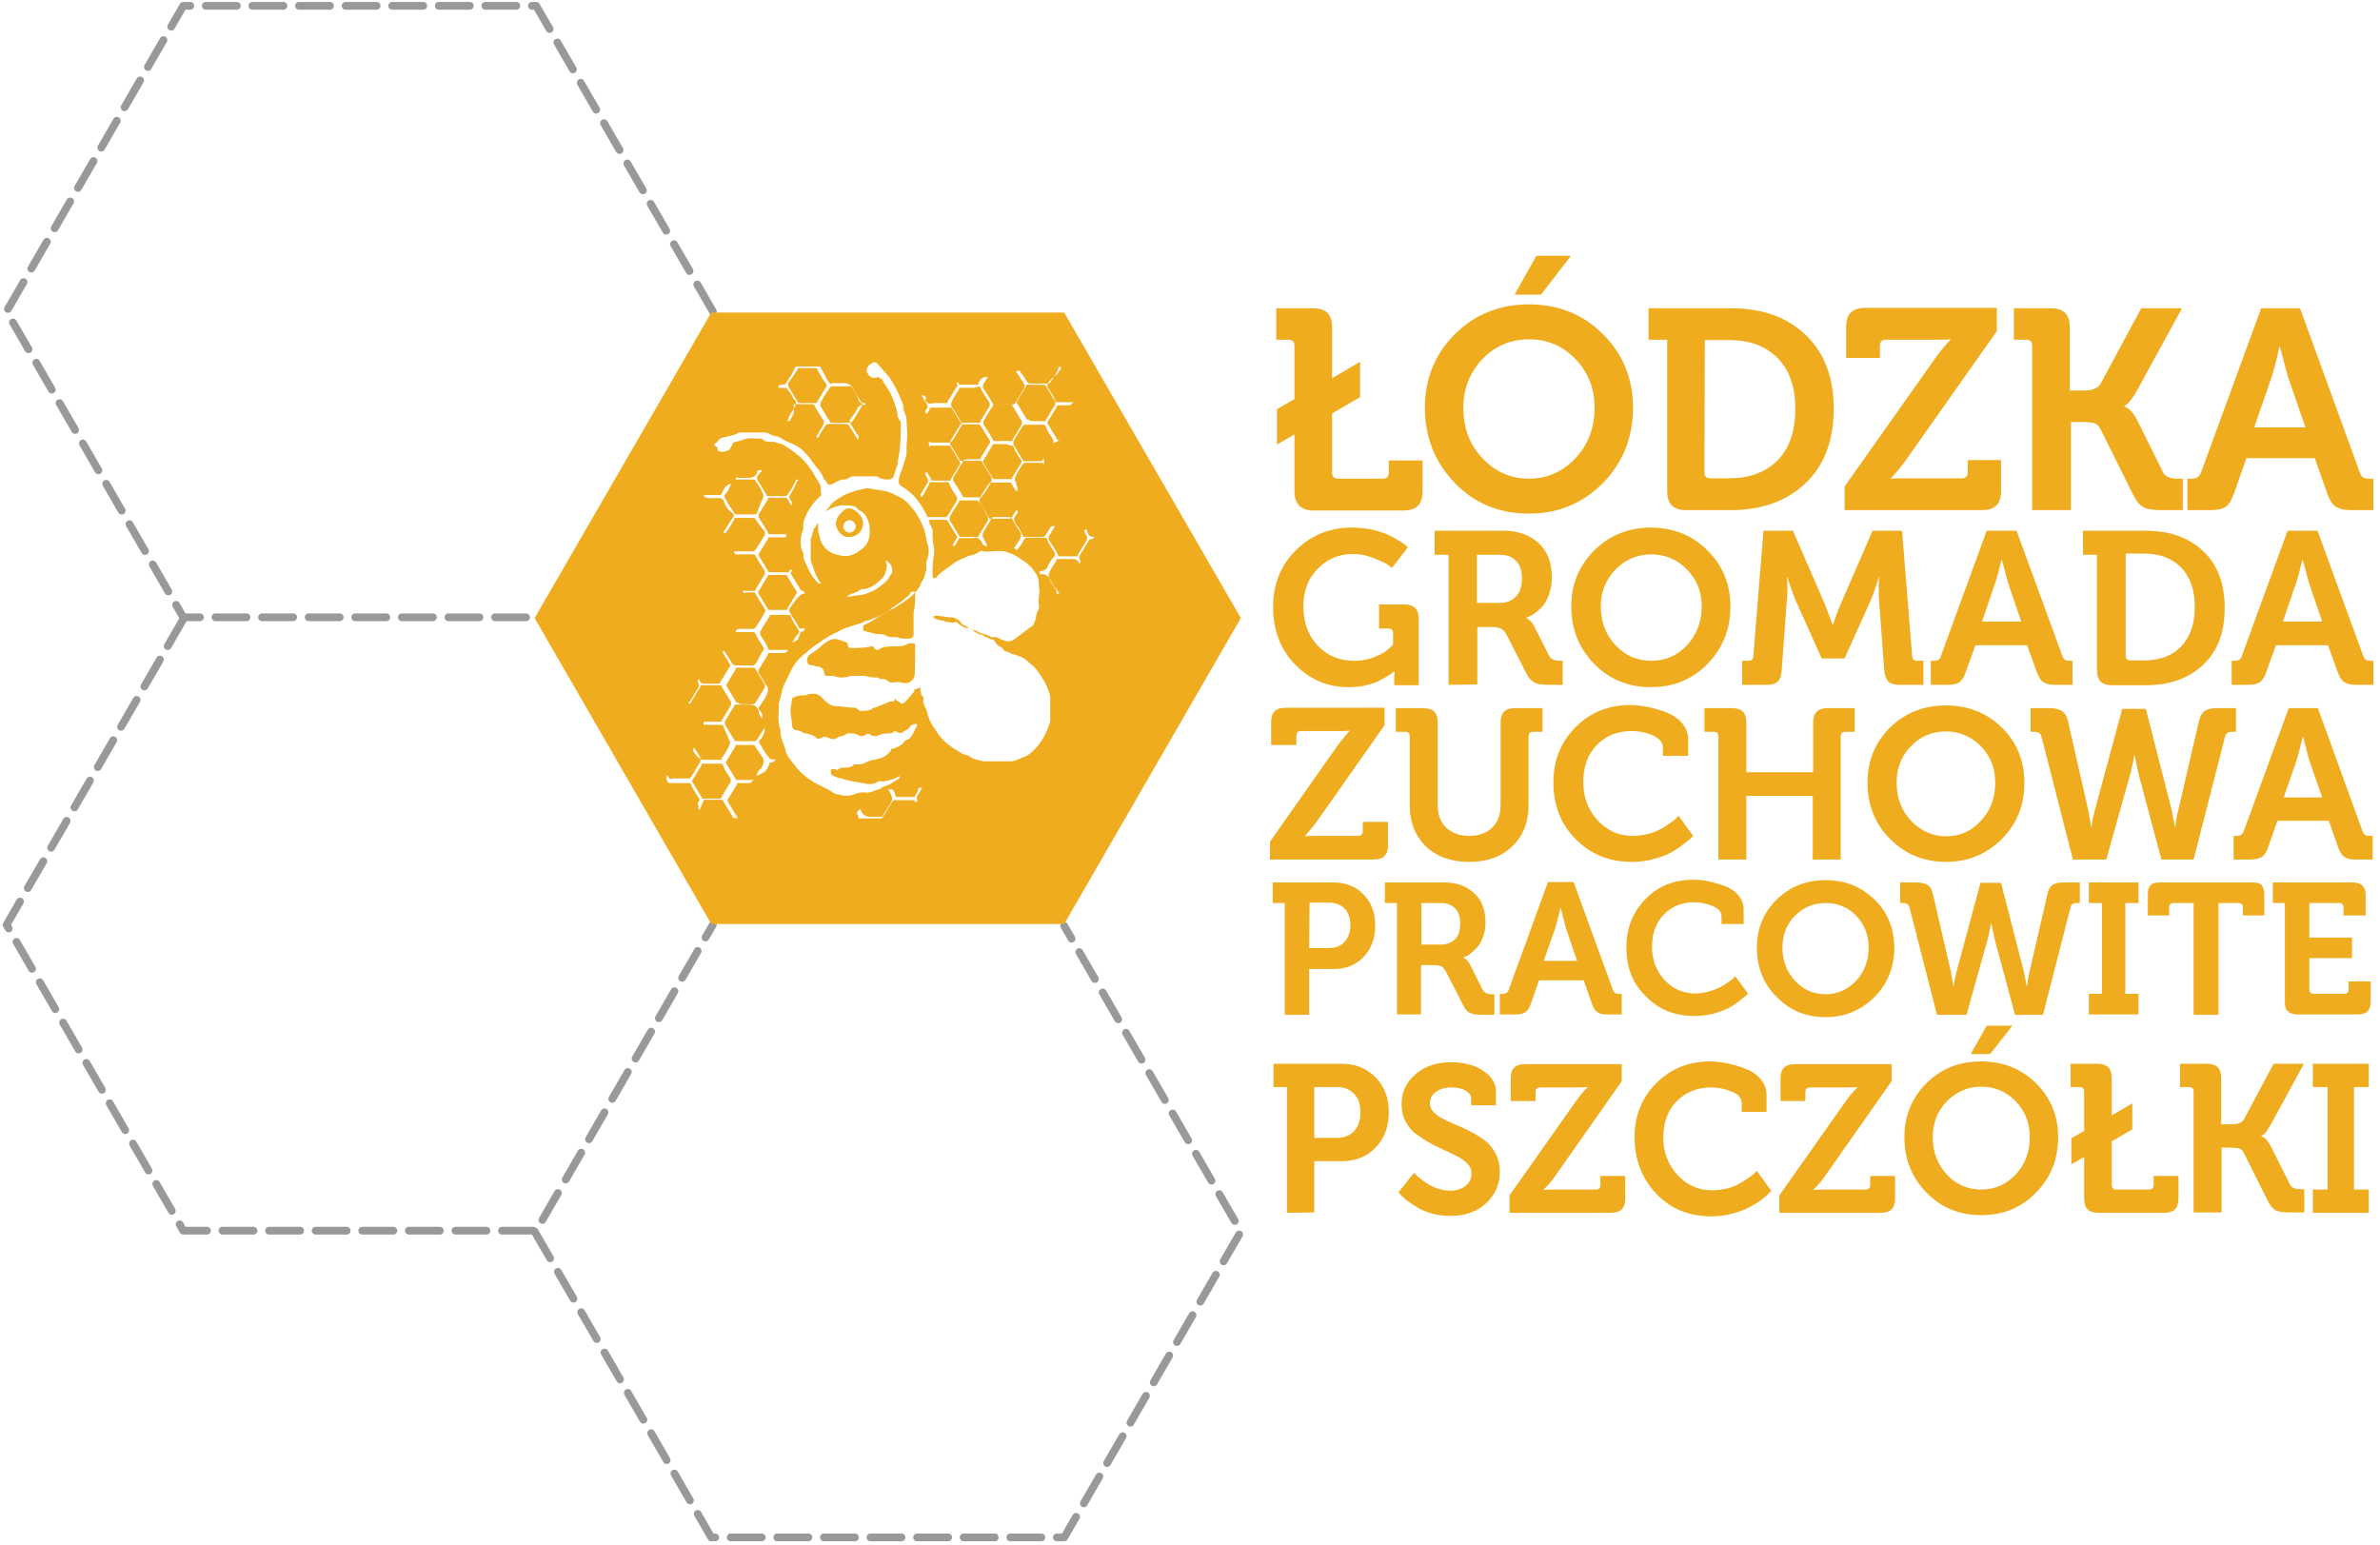 <?xml version="1.0" encoding="utf-8"?>
<!-- Generator: Adobe Illustrator 22.0.1, SVG Export Plug-In . SVG Version: 6.00 Build 0)  -->
<svg version="1.1" id="Layer_1" xmlns="http://www.w3.org/2000/svg" xmlns:xlink="http://www.w3.org/1999/xlink" x="0px" y="0px"
	 viewBox="0 0 613 398" style="enable-background:new 0 0 613 398;" xml:space="preserve">
<style type="text/css">
	
		.st0{fill:none;stroke:#999999;stroke-width:2;stroke-linecap:round;stroke-linejoin:round;stroke-miterlimit:10;stroke-dasharray:8,4;}
	.st1{fill:#222222;}
	.st2{fill:#084CA1;}
	.st3{fill:#EFAC1F;}
</style>
<g id="Basic">
	<polyline class="st0" points="-504.1,317.2 -458.6,396 -367.7,396 -322.2,317.2 -367.7,238.5 	"/>
	<polyline class="st0" points="-458.2,80.2 -503.7,1.5 -594.6,1.5 -640.1,80.2 -594.6,159 -503.7,159 	"/>
	<polyline class="st0" points="-594.6,159.5 -640.1,238.2 -594.6,317 -503.7,317 -458.2,238.2 	"/>
	<path class="st0" d="M-503.7,159.5"/>
	<path class="st0" d="M-457.6,237.5"/>
	<polyline class="st0" points="1429.7,317.2 1475.2,396 1566.1,396 1611.6,317.2 1566.1,238.5 	"/>
	<polyline class="st0" points="1475.6,80.2 1430.1,1.5 1339.2,1.5 1293.7,80.2 1339.2,159 1430.1,159 	"/>
	<polyline class="st0" points="1339.2,159.5 1293.7,238.2 1339.2,317 1430.1,317 1475.6,238.2 	"/>
	<path class="st0" d="M1430.1,159.5"/>
	<path class="st0" d="M1476.2,237.5"/>
	<polyline class="st0" points="137.7,317.2 183.2,396 274.1,396 319.6,317.2 274.1,238.5 	"/>
	<polyline class="st0" points="183.6,80.2 138.1,1.5 47.2,1.5 1.7,80.2 47.2,159 138.1,159 	"/>
	<polyline class="st0" points="47.2,159.5 1.7,238.2 47.2,317 138.1,317 183.6,238.2 	"/>
	<path class="st0" d="M138.1,159.5"/>
	<path class="st0" d="M184.2,237.5"/>
</g>
<g id="_x32_ldh-rzy">
	<g>
		<path class="st1" d="M-308.4,126.4v-14.5l-4.5,2.6v-9.1l4.5-2.6V89.1c0-1.1-0.5-1.6-1.6-1.6h-3.1v-8.1h9.4c1.8,0,3,0.4,3.8,1.2
			c0.8,0.8,1.2,2.1,1.2,3.8v13l7.2-4.2v9.1l-7.2,4.2v15.2c0,1.1,0.5,1.6,1.6,1.6h11.4c1.1,0,1.6-0.5,1.6-1.6v-3.1h8.7v7.9
			c0,1.8-0.4,3-1.2,3.8c-0.8,0.8-2.1,1.2-3.8,1.2h-22.9c-1.8,0-3-0.4-3.8-1.2C-308,129.4-308.4,128.2-308.4,126.4z"/>
		<path class="st1" d="M-274.8,105c0-7.5,2.6-13.8,7.7-18.9s11.5-7.7,19.1-7.7s14,2.6,19.1,7.7s7.7,11.4,7.7,18.9
			c0,7.7-2.6,14.1-7.7,19.4c-5.2,5.2-11.5,7.9-19.1,7.9s-14-2.6-19.1-7.9C-272.2,119.1-274.8,112.7-274.8,105z M-264.9,105
			c0,5.2,1.6,9.5,4.9,13s7.3,5.3,12,5.3s8.7-1.8,12-5.3s4.9-7.9,4.9-13c0-4.9-1.6-9.1-4.9-12.5s-7.3-5.1-12-5.1s-8.7,1.7-12,5.1
			C-263.2,95.9-264.9,100.1-264.9,105z M-251.7,75.9l5.6-10h8.9l-7.7,10H-251.7z"/>
		<path class="st1" d="M-212.4,126.4V87.5h-4.8v-8.1h21.2c8.1,0,14.5,2.3,19.3,6.9s7.2,10.9,7.2,19s-2.4,14.5-7.2,19.1
			c-4.8,4.6-11.2,7-19.3,7h-11.4c-1.8,0-3-0.4-3.8-1.2C-212,129.4-212.4,128.2-212.4,126.4z M-202.8,121.6c0,1.1,0.5,1.6,1.6,1.6
			h4.7c5.3,0,9.4-1.5,12.5-4.6s4.6-7.5,4.6-13.3c0-5.7-1.5-10-4.6-13.1s-7.2-4.6-12.4-4.6h-6.3v34H-202.8z"/>
		<path class="st1" d="M-166.7,131.4v-6.1l23.4-33.1c0.6-0.9,1.3-1.7,1.9-2.5c0.7-0.8,1.2-1.3,1.5-1.7l0.5-0.5v-0.1
			c-1,0.1-2.3,0.1-4,0.1H-156c-1.1,0-1.6,0.5-1.6,1.6v3.1h-8.7v-7.9c0-1.7,0.4-3,1.2-3.8c0.8-0.8,2.1-1.2,3.8-1.2h33.8v6l-23.4,33.2
			c-0.6,0.9-1.3,1.7-1.9,2.5c-0.7,0.8-1.2,1.3-1.5,1.7l-0.5,0.5v0.1c1-0.1,2.3-0.1,4-0.1h14.2c1.1,0,1.6-0.5,1.6-1.6v-3.1h8.6v7.9
			c0,1.8-0.4,3-1.2,3.8s-2.1,1.2-3.8,1.2H-166.7z"/>
		<path class="st1" d="M-118.4,131.4V89.1c0-1.1-0.5-1.6-1.6-1.6h-3.1v-8.1h9.4c1.8,0,3,0.4,3.8,1.2c0.8,0.8,1.2,2.1,1.2,3.8v16.2
			h3.7c2.1,0,3.5-0.6,4.2-1.7l10.5-19.5H-80l-11.7,21.4c-0.5,0.9-1,1.6-1.5,2.3c-0.5,0.6-1,1.1-1.2,1.2l-0.5,0.3v0.1
			c1.2,0.3,2.3,1.5,3.4,3.6l6.6,13.3c0.5,1.1,1.8,1.7,3.7,1.7h1.4v8.1h-5.5c-2.1,0-3.6-0.2-4.5-0.7c-1-0.5-1.9-1.5-2.7-3.1
			l-8.5-17.1c-0.4-0.8-0.9-1.3-1.6-1.5c-0.7-0.2-1.7-0.3-2.9-0.3h-3.1v22.7L-118.4,131.4L-118.4,131.4z"/>
		<path class="st1" d="M-78.4,131.4v-8.1h1.2c1.2,0,1.9-0.5,2.3-1.6l15.5-42.3h10l15.4,42.3c0.3,1.1,1.1,1.6,2.3,1.6h1.2v8.1h-5.7
			c-1.8,0-3.1-0.3-4-0.9c-0.9-0.6-1.6-1.7-2.2-3.4l-3.2-9.1h-17.6l-3.2,9.1c-0.6,1.7-1.3,2.8-2.1,3.4s-2.1,0.9-4,0.9H-78.4z
			 M-61.2,110.1H-48l-4.5-13l-2.1-7.8h-0.1c-0.7,3.3-1.4,5.9-2,7.8L-61.2,110.1z"/>
		<path class="st1" d="M-309.7,184.8v-31.9h-3.9v-6.7h17.4c6.7,0,11.9,1.9,15.9,5.7c3.9,3.8,5.9,9,5.9,15.6c0,6.7-2,11.9-5.9,15.7
			s-9.2,5.7-15.9,5.7h-9.4c-1.4,0-2.5-0.3-3.1-1C-309.4,187.3-309.7,186.3-309.7,184.8z M-301.8,180.9c0,0.9,0.4,1.3,1.3,1.3h3.8
			c4.3,0,7.7-1.3,10.3-3.8c2.5-2.5,3.8-6.2,3.8-10.9s-1.3-8.2-3.8-10.8c-2.5-2.5-5.9-3.8-10.2-3.8h-5.2L-301.8,180.9L-301.8,180.9z"
			/>
		<path class="st1" d="M-266.5,188.9v-36h-3.9v-6.7h19.1c4,0,7.2,1.2,9.6,3.5s3.7,5.4,3.7,9.4c0,1.8-0.3,3.4-0.8,4.9
			c-0.6,1.5-1.3,2.6-2.1,3.5c-0.8,0.8-1.6,1.5-2.3,2c-0.7,0.5-1.3,0.8-1.9,0.9v0.1c0.9,0.4,1.6,1.1,2.1,2.2l4.2,8.2
			c0.5,0.9,1.5,1.4,3,1.4h0.8v6.7h-4.2c-1.6,0-2.9-0.2-3.7-0.6c-0.8-0.4-1.6-1.3-2.3-2.6l-5.5-10.8c-0.4-0.8-0.9-1.3-1.5-1.6
			c-0.5-0.3-1.4-0.4-2.6-0.4h-4v15.9L-266.5,188.9L-266.5,188.9z M-258.6,166.2h6.3c2,0,3.6-0.6,4.7-1.8s1.7-2.8,1.7-5
			c0-2.1-0.6-3.7-1.7-4.9s-2.6-1.7-4.5-1.7h-6.4v13.4H-258.6z"/>
		<path class="st1" d="M-228.7,173.7v-19.5c0-0.9-0.4-1.3-1.3-1.3h-2.6v-6.7h7.7c1.4,0,2.5,0.3,3.1,1s1,1.7,1,3.1v23.2
			c0,2.8,0.8,4.9,2.4,6.5s3.8,2.3,6.5,2.3s4.9-0.8,6.5-2.3c1.6-1.6,2.4-3.7,2.4-6.6v-23.1c0-1.4,0.3-2.4,1-3.1c0.6-0.7,1.7-1,3.1-1
			h7.7v6.7h-2.6c-0.9,0-1.3,0.4-1.3,1.3v19.5c0,4.7-1.5,8.6-4.6,11.5s-7.1,4.4-12.1,4.4c-5.1,0-9.1-1.5-12.2-4.4
			C-227.2,182.3-228.7,178.4-228.7,173.7z"/>
		<path class="st1" d="M-188.4,188.9v-5l19.2-27.2c0.5-0.7,1.1-1.4,1.6-2s1-1.1,1.2-1.4l0.4-0.4v-0.1c-0.8,0.1-1.9,0.1-3.2,0.1
			h-10.3c-0.9,0-1.3,0.4-1.3,1.3v2.6h-7.2v-6.5c0-1.4,0.3-2.4,1-3.1c0.6-0.7,1.7-1,3.1-1h27.7v4.9l-19.2,27.2
			c-0.5,0.7-1.1,1.4-1.6,2s-1,1.1-1.2,1.4l-0.4,0.4v0.1c0.8-0.1,1.9-0.1,3.2-0.1h11.7c0.9,0,1.3-0.4,1.3-1.3v-2.6h7.1v6.5
			c0,1.4-0.3,2.5-1,3.1c-0.6,0.6-1.7,1-3.1,1h-29V188.9z M-174.7,142.2v-7h6.6v7H-174.7z"/>
		<path class="st1" d="M-139.3,188.9v-18.6l-10.1-15.9c-0.4-0.6-0.8-1-1.1-1.2c-0.3-0.2-0.8-0.3-1.4-0.3h-1.4v-6.7h4
			c1.4,0,2.5,0.2,3.3,0.6c0.8,0.4,1.5,1.2,2.3,2.5l5.7,9.4l2.6,4.8h0.1c0.7-1.5,1.6-3.1,2.6-4.8l5.6-9.4c0.8-1.3,1.5-2.1,2.3-2.5
			s1.9-0.6,3.3-0.6h4v6.7h-1.4c-0.6,0-1.1,0.1-1.4,0.3c-0.3,0.2-0.7,0.6-1.1,1.2l-10.1,15.9v18.6H-139.3z"/>
		<path class="st1" d="M-115.6,188.9v-6.7h2.6c0.9,0,1.3-0.4,1.3-1.3v-34.7h7.1l16.2,23.6c0.5,0.7,1,1.6,1.6,2.6s1.1,1.8,1.4,2.5
			l0.5,1h0.1c-0.3-2.4-0.4-4.4-0.4-6v-19.5c0-1.4,0.3-2.4,1-3.1c0.6-0.7,1.7-1,3.1-1h7.7v6.7H-76c-0.9,0-1.3,0.4-1.3,1.3V189h-7
			l-16.2-23.6c-0.5-0.7-1-1.6-1.6-2.6s-1.1-1.8-1.4-2.5l-0.5-1h-0.1c0.3,2.4,0.4,4.4,0.4,6v19.5c0,1.4-0.3,2.5-1,3.1
			c-0.6,0.6-1.7,1-3.1,1H-115.6z"/>
		<path class="st1" d="M-70.4,188.9v-6.7h1c1,0,1.6-0.4,1.9-1.3l12.7-34.7h8.2l12.6,34.7c0.3,0.9,0.9,1.3,1.9,1.3h1v6.7h-4.7
			c-1.5,0-2.6-0.2-3.3-0.7s-1.3-1.4-1.8-2.8l-2.6-7.5H-58l-2.6,7.5c-0.5,1.4-1.1,2.3-1.7,2.8c-0.7,0.5-1.8,0.7-3.2,0.7H-70.4z
			 M-56.2,171.5h10.8l-3.7-10.7l-1.7-6.4h-0.1c-0.6,2.7-1.2,4.8-1.7,6.4L-56.2,171.5z"/>
		<path class="st1" d="M-310.2,236v-31.7c0-0.8-0.4-1.2-1.2-1.2h-2.4V197h7c1.3,0,2.3,0.3,2.9,0.9c0.6,0.6,0.9,1.5,0.9,2.8v12.8
			h17.2v-12.8c0-2.5,1.2-3.7,3.7-3.7h7v6.1h-2.4c-0.8,0-1.2,0.4-1.2,1.2V236h-7.2v-16.4h-17.2V236H-310.2z"/>
		<path class="st1" d="M-272.6,236v-6.1h0.9c0.9,0,1.4-0.4,1.7-1.2l11.6-31.7h7.5l11.5,31.7c0.3,0.8,0.8,1.2,1.7,1.2h0.9v6.1h-4.3
			c-1.4,0-2.4-0.2-3-0.7c-0.6-0.4-1.2-1.3-1.6-2.5l-2.4-6.8h-13.2l-2.4,6.8c-0.4,1.2-1,2.1-1.6,2.5s-1.6,0.7-3,0.7H-272.6z
			 M-259.7,220.1h9.9l-3.4-9.8l-1.5-5.8h-0.1c-0.5,2.5-1.1,4.4-1.5,5.8L-259.7,220.1z"/>
		<path class="st1" d="M-230.8,236v-32.9h-3.6V197h17.5c3.6,0,6.6,1.1,8.8,3.2c2.2,2.1,3.4,5,3.4,8.6c0,1.6-0.3,3.1-0.8,4.5
			s-1.1,2.4-1.9,3.2s-1.5,1.4-2.1,1.8c-0.7,0.4-1.2,0.7-1.7,0.8v0.1c0.8,0.4,1.4,1,1.9,2l3.8,7.5c0.4,0.8,1.4,1.3,2.7,1.3h0.7v6.1
			h-3.8c-1.5,0-2.6-0.2-3.4-0.5c-0.8-0.4-1.4-1.2-2.1-2.4l-5-9.8c-0.4-0.7-0.9-1.2-1.3-1.5c-0.5-0.2-1.3-0.4-2.3-0.4h-3.6V236
			H-230.8z M-223.6,215.3h5.7c1.8,0,3.2-0.5,4.3-1.6c1-1.1,1.5-2.6,1.5-4.5s-0.5-3.4-1.5-4.4c-1-1.1-2.4-1.6-4.1-1.6h-5.8v12.1
			H-223.6z"/>
		<path class="st1" d="M-200,216.2c0-5.6,1.9-10.4,5.7-14.1c3.8-3.8,8.5-5.7,14.1-5.7c1.4,0,2.9,0.2,4.4,0.5
			c1.6,0.3,3.2,0.8,4.8,1.4c1.6,0.6,2.9,1.5,4,2.7c1,1.2,1.6,2.6,1.6,4.1v4.3h-6.6v-2.2c0-1.3-0.9-2.3-2.6-3.1
			c-1.7-0.7-3.5-1.1-5.5-1.1c-3.6,0-6.6,1.2-8.9,3.6c-2.4,2.4-3.5,5.6-3.5,9.6c0,3.8,1.2,7.1,3.7,9.7c2.5,2.7,5.5,4,9,4
			c1.4,0,2.7-0.2,4-0.5s2.4-0.8,3.3-1.3s1.7-1,2.4-1.5c0.7-0.5,1.2-0.9,1.6-1.3l0.5-0.5l3.8,5.2c-0.1,0.2-0.4,0.4-0.7,0.7
			c-0.3,0.3-1,0.8-2,1.6s-2.1,1.5-3.2,2.1s-2.6,1.1-4.4,1.6s-3.6,0.7-5.5,0.7c-5.9,0-10.7-1.9-14.4-5.8
			C-198.2,226.9-200,222-200,216.2z"/>
		<path class="st1" d="M-157.3,232.2V203h-3.6v-6h23.6c2.5,0,3.7,1.2,3.7,3.7v5.9h-6.5v-2.4c0-0.8-0.4-1.2-1.2-1.2h-8.8v10.2h12.6
			v6.1h-12.6v9.3c0,0.8,0.4,1.2,1.2,1.2h9c0.8,0,1.2-0.4,1.2-1.2v-2.4h6.5v5.9c0,1.3-0.3,2.3-0.9,2.9c-0.6,0.6-1.5,0.9-2.8,0.9
			h-17.7c-1.3,0-2.3-0.3-2.9-0.9C-157,234.5-157.3,233.6-157.3,232.2z"/>
		<path class="st1" d="M-125.6,236v-32.9h-3.6V197h17.5c3.6,0,6.6,1.1,8.8,3.2c2.2,2.1,3.4,5,3.4,8.6c0,1.6-0.3,3.1-0.8,4.5
			s-1.1,2.4-1.9,3.2s-1.5,1.4-2.1,1.8s-1.2,0.7-1.7,0.8v0.1c0.8,0.4,1.4,1,1.9,2l3.8,7.5c0.4,0.8,1.4,1.3,2.7,1.3h0.7v6.1h-3.8
			c-1.5,0-2.6-0.2-3.4-0.5c-0.8-0.4-1.4-1.2-2.1-2.4l-5-9.8c-0.4-0.7-0.9-1.2-1.3-1.5c-0.5-0.2-1.3-0.4-2.3-0.4h-3.6V236H-125.6z
			 M-118.4,215.3h5.7c1.8,0,3.2-0.5,4.3-1.6c1-1.1,1.5-2.6,1.5-4.5s-0.5-3.4-1.5-4.4c-1-1.1-2.4-1.6-4.1-1.6h-5.8v12.1H-118.4z"/>
		<path class="st1" d="M-95.4,236v-4.6l17.5-24.8c0.5-0.7,1-1.3,1.5-1.9c0.5-0.6,0.9-1,1.1-1.3l0.4-0.4l0,0c-0.8,0.1-1.8,0.1-3,0.1
			h-9.4c-0.8,0-1.2,0.4-1.2,1.2v2.4H-95v-5.9c0-1.3,0.3-2.2,0.9-2.8s1.5-0.9,2.9-0.9H-66v4.5l-17.5,24.9c-0.5,0.7-1,1.3-1.5,1.9
			c-0.5,0.6-0.9,1-1.1,1.3l-0.4,0.4v0.1c0.8-0.1,1.8-0.1,3-0.1h10.7c0.8,0,1.2-0.4,1.2-1.2v-2.4h6.5v5.9c0,1.3-0.3,2.3-0.9,2.9
			c-0.6,0.6-1.5,0.9-2.9,0.9h-26.5V236z"/>
		<path class="st1" d="M-50.7,236v-17l-9.2-14.6c-0.4-0.5-0.7-0.9-1-1.1c-0.3-0.2-0.7-0.2-1.3-0.2h-1.3V197h3.7c1.3,0,2.3,0.2,3,0.5
			c0.7,0.4,1.4,1.1,2.1,2.3l5.2,8.6l2.4,4.4h0.1c0.7-1.4,1.4-2.9,2.4-4.4l5.1-8.6c0.7-1.2,1.4-1.9,2.1-2.3c0.7-0.4,1.7-0.5,3-0.5
			h3.7v6.1H-32c-0.6,0-1,0.1-1.3,0.2c-0.3,0.2-0.6,0.5-1,1.1l-9.2,14.6v17L-50.7,236L-50.7,236z"/>
	</g>
	<path class="st1" d="M-367.7,80.5h-90.9l-45.5,78.7l45.5,78.8h90.9l45.5-78.8L-367.7,80.5z M-419.2,137.6h-7.9v43.6h7.9V197h-33.5
		v-15.8h7.9v-43.6h-7.9v-15.8h33.5V137.6z M-374,137.6h-7.9v43.6h7.9V197h-33.5v-15.8h7.9v-43.6h-7.9v-15.8h33.5V137.6z"/>
</g>
<g id="_x32_2ldh-ek">
	<g>
		<path class="st2" d="M1625.4,126.4v-14.5l-4.5,2.6v-9.1l4.5-2.6V89.1c0-1.1-0.5-1.6-1.6-1.6h-3.1v-8.1h9.4c1.8,0,3,0.4,3.8,1.2
			c0.8,0.8,1.2,2.1,1.2,3.8v13l7.2-4.2v9.1l-7.2,4.2v15.2c0,1.1,0.5,1.6,1.6,1.6h11.4c1.1,0,1.6-0.5,1.6-1.6v-3.1h8.7v7.9
			c0,1.8-0.4,3-1.2,3.8c-0.8,0.8-2,1.2-3.8,1.2h-22.9c-1.8,0-3-0.4-3.8-1.2C1625.8,129.4,1625.4,128.2,1625.4,126.4z"/>
		<path class="st2" d="M1659,105c0-7.5,2.6-13.8,7.7-18.9c5.1-5.1,11.5-7.7,19.1-7.7c7.6,0,14,2.6,19.1,7.7
			c5.1,5.1,7.7,11.4,7.7,18.9c0,7.7-2.6,14.1-7.7,19.4c-5.2,5.2-11.5,7.9-19.1,7.9c-7.6,0-14-2.6-19.1-7.9
			C1661.6,119.1,1659,112.7,1659,105z M1668.9,105c0,5.2,1.6,9.5,4.9,13c3.3,3.5,7.3,5.3,12,5.3c4.7,0,8.7-1.8,12-5.3
			s4.9-7.9,4.9-13c0-4.9-1.6-9.1-4.9-12.5s-7.3-5.1-12-5.1s-8.7,1.7-12,5.1C1670.6,95.9,1668.9,100.1,1668.9,105z M1682.1,75.9
			l5.6-10h8.9l-7.7,10H1682.1z"/>
		<path class="st2" d="M1721.4,126.4V87.5h-4.8v-8.1h21.2c8.1,0,14.5,2.3,19.3,6.9s7.2,10.9,7.2,19s-2.4,14.5-7.2,19.1
			c-4.8,4.6-11.2,7-19.3,7h-11.4c-1.8,0-3-0.4-3.8-1.2C1721.8,129.4,1721.4,128.2,1721.4,126.4z M1731,121.6c0,1.1,0.5,1.6,1.6,1.6
			h4.7c5.3,0,9.4-1.5,12.5-4.6c3.1-3.1,4.6-7.5,4.6-13.3c0-5.7-1.5-10-4.6-13.1c-3.1-3.1-7.2-4.6-12.4-4.6h-6.3L1731,121.6
			L1731,121.6z"/>
		<path class="st2" d="M1767.1,131.4v-6.1l23.4-33.1c0.6-0.9,1.3-1.7,1.9-2.5c0.7-0.8,1.2-1.3,1.5-1.7l0.5-0.5v-0.1
			c-1,0.1-2.3,0.1-4,0.1h-12.6c-1.1,0-1.6,0.5-1.6,1.6v3.1h-8.7v-7.9c0-1.7,0.4-3,1.2-3.8c0.8-0.8,2.1-1.2,3.8-1.2h33.8v6
			l-23.4,33.2c-0.6,0.9-1.3,1.7-1.9,2.5c-0.7,0.8-1.2,1.3-1.5,1.7l-0.5,0.5v0.1c1-0.1,2.3-0.1,4-0.1h14.2c1.1,0,1.6-0.5,1.6-1.6
			v-3.1h8.6v7.9c0,1.8-0.4,3-1.2,3.8s-2.1,1.2-3.8,1.2H1767.1z"/>
		<path class="st2" d="M1815.4,131.4V89.1c0-1.1-0.5-1.6-1.6-1.6h-3.1v-8.1h9.4c1.8,0,3,0.4,3.8,1.2c0.8,0.8,1.2,2.1,1.2,3.8v16.2
			h3.7c2.1,0,3.5-0.6,4.2-1.7l10.5-19.5h10.5l-11.7,21.4c-0.5,0.9-1,1.6-1.5,2.3c-0.5,0.6-1,1.1-1.2,1.2l-0.5,0.3v0.1
			c1.2,0.3,2.3,1.5,3.4,3.6l6.6,13.3c0.5,1.1,1.8,1.7,3.7,1.7h1.4v8.1h-5.5c-2.1,0-3.6-0.2-4.5-0.7c-1-0.5-1.9-1.5-2.7-3.1
			l-8.5-17.1c-0.4-0.8-0.9-1.3-1.6-1.5s-1.7-0.3-2.9-0.3h-3.1v22.7L1815.4,131.4L1815.4,131.4z"/>
		<path class="st2" d="M1855.4,131.4v-8.1h1.2c1.2,0,1.9-0.5,2.3-1.6l15.5-42.3h10l15.4,42.3c0.3,1.1,1.1,1.6,2.3,1.6h1.2v8.1h-5.7
			c-1.8,0-3.1-0.3-4-0.9c-0.9-0.6-1.6-1.7-2.2-3.4l-3.2-9.1h-17.6l-3.2,9.1c-0.6,1.7-1.3,2.8-2.1,3.4c-0.8,0.6-2.1,0.9-4,0.9H1855.4
			z M1872.6,110.1h13.2l-4.5-13l-2.1-7.8h-0.1c-0.7,3.3-1.4,5.9-2,7.8L1872.6,110.1z"/>
		<path class="st2" d="M1624.1,184.8v-31.9h-3.9v-6.7h17.4c6.7,0,11.9,1.9,15.9,5.7c3.9,3.8,5.9,9,5.9,15.6c0,6.7-2,11.9-5.9,15.7
			s-9.2,5.7-15.9,5.7h-9.4c-1.4,0-2.5-0.3-3.1-1C1624.4,187.3,1624.1,186.3,1624.1,184.8z M1632,180.9c0,0.9,0.4,1.3,1.3,1.3h3.8
			c4.3,0,7.7-1.3,10.3-3.8c2.5-2.5,3.8-6.2,3.8-10.9s-1.3-8.2-3.8-10.8c-2.5-2.5-5.9-3.8-10.2-3.8h-5.2V180.9L1632,180.9z"/>
		<path class="st2" d="M1667.3,188.9v-36h-3.9v-6.7h19.1c4,0,7.2,1.2,9.6,3.5c2.4,2.3,3.7,5.4,3.7,9.4c0,1.8-0.3,3.4-0.8,4.9
			c-0.6,1.5-1.3,2.6-2.1,3.5c-0.8,0.8-1.6,1.5-2.3,2s-1.3,0.8-1.9,0.9v0.1c0.9,0.4,1.6,1.1,2.1,2.2l4.2,8.2c0.5,0.9,1.5,1.4,3,1.4
			h0.8v6.7h-4.2c-1.6,0-2.9-0.2-3.7-0.6c-0.8-0.4-1.6-1.3-2.3-2.6l-5.5-10.8c-0.4-0.8-0.9-1.3-1.5-1.6c-0.5-0.3-1.4-0.4-2.6-0.4h-4
			v15.9L1667.3,188.9L1667.3,188.9z M1675.2,166.2h6.3c2,0,3.6-0.6,4.7-1.8c1.1-1.2,1.7-2.8,1.7-5c0-2.1-0.6-3.7-1.7-4.9
			c-1.1-1.2-2.6-1.7-4.5-1.7h-6.4v13.4H1675.2z"/>
		<path class="st2" d="M1705.1,173.7v-19.5c0-0.9-0.4-1.3-1.3-1.3h-2.6v-6.7h7.7c1.4,0,2.5,0.3,3.1,1c0.6,0.7,1,1.7,1,3.1v23.2
			c0,2.8,0.8,4.9,2.4,6.5c1.6,1.6,3.8,2.3,6.5,2.3s4.9-0.8,6.5-2.3c1.6-1.5,2.4-3.7,2.4-6.6v-23.1c0-1.4,0.3-2.4,1-3.1
			c0.6-0.7,1.7-1,3.1-1h7.7v6.7h-2.6c-0.9,0-1.3,0.4-1.3,1.3v19.5c0,4.7-1.5,8.6-4.6,11.5c-3.1,2.9-7.1,4.4-12.1,4.4
			c-5.1,0-9.1-1.5-12.2-4.4C1706.7,182.3,1705.1,178.4,1705.1,173.7z"/>
		<path class="st2" d="M1745.4,188.9v-5l19.2-27.2c0.5-0.7,1.1-1.4,1.6-2s1-1.1,1.2-1.4l0.4-0.4v-0.1c-0.8,0.1-1.9,0.1-3.2,0.1
			h-10.3c-0.9,0-1.3,0.4-1.3,1.3v2.6h-7.2v-6.5c0-1.4,0.3-2.4,1-3.1c0.6-0.7,1.7-1,3.1-1h27.7v4.9l-19.2,27.2
			c-0.5,0.7-1.1,1.4-1.6,2s-1,1.1-1.2,1.4l-0.4,0.4v0.1c0.8-0.1,1.9-0.1,3.2-0.1h11.7c0.9,0,1.3-0.4,1.3-1.3v-2.6h7.1v6.5
			c0,1.4-0.3,2.5-1,3.1c-0.6,0.6-1.7,1-3.1,1h-29V188.9z M1759.1,142.2v-7h6.6v7H1759.1z"/>
		<path class="st2" d="M1794.5,188.9v-18.6l-10.1-15.9c-0.4-0.6-0.8-1-1.1-1.2c-0.3-0.2-0.8-0.3-1.4-0.3h-1.4v-6.7h4
			c1.4,0,2.5,0.2,3.3,0.6c0.8,0.4,1.5,1.2,2.3,2.5l5.7,9.4l2.6,4.8h0.1c0.7-1.5,1.6-3.1,2.6-4.8l5.6-9.4c0.8-1.3,1.5-2.1,2.3-2.5
			s1.9-0.6,3.3-0.6h4v6.7h-1.4c-0.6,0-1.1,0.1-1.4,0.3s-0.7,0.6-1.1,1.2l-10.1,15.9v18.6H1794.5z"/>
		<path class="st2" d="M1818.2,188.9v-6.7h2.6c0.9,0,1.3-0.4,1.3-1.3v-34.7h7.1l16.2,23.6c0.5,0.7,1,1.6,1.6,2.6
			c0.6,1,1.1,1.8,1.4,2.5l0.5,1h0.1c-0.3-2.4-0.4-4.4-0.4-6v-19.5c0-1.4,0.3-2.4,1-3.1c0.6-0.7,1.7-1,3.1-1h7.7v6.7h-2.6
			c-0.9,0-1.3,0.4-1.3,1.3V189h-7l-16.2-23.6c-0.5-0.7-1-1.6-1.6-2.6c-0.6-1-1.1-1.8-1.4-2.5l-0.5-1h-0.1c0.3,2.4,0.4,4.4,0.4,6
			v19.5c0,1.4-0.3,2.5-1,3.1c-0.6,0.6-1.7,1-3.1,1H1818.2z"/>
		<path class="st2" d="M1863.4,188.9v-6.7h1c1,0,1.6-0.4,1.9-1.3l12.7-34.7h8.2l12.6,34.7c0.3,0.9,0.9,1.3,1.9,1.3h1v6.7h-4.7
			c-1.5,0-2.6-0.2-3.3-0.7s-1.3-1.4-1.8-2.8l-2.6-7.5h-14.5l-2.6,7.5c-0.5,1.4-1.1,2.3-1.7,2.8c-0.7,0.5-1.8,0.7-3.2,0.7H1863.4z
			 M1877.6,171.5h10.8l-3.7-10.7l-1.7-6.4h-0.1c-0.6,2.7-1.2,4.8-1.7,6.4L1877.6,171.5z"/>
		<path class="st2" d="M1623.6,235.9v-31.7c0-0.8-0.4-1.2-1.2-1.2h-2.4v-6.1h7c1.3,0,2.3,0.3,2.9,0.9c0.6,0.6,0.9,1.5,0.9,2.8v12.8
			h17.2v-12.8c0-2.5,1.2-3.7,3.7-3.7h7v6.1h-2.4c-0.8,0-1.2,0.4-1.2,1.2v31.7h-7.2v-16.4h-17.2v16.4H1623.6z"/>
		<path class="st2" d="M1661.1,235.9v-6.1h0.9c0.9,0,1.4-0.4,1.7-1.2l11.6-31.7h7.5l11.5,31.7c0.3,0.8,0.8,1.2,1.7,1.2h0.9v6.1h-4.3
			c-1.4,0-2.4-0.2-3-0.7c-0.6-0.4-1.2-1.3-1.6-2.5l-2.4-6.8h-13.2l-2.4,6.8c-0.4,1.2-1,2.1-1.6,2.5s-1.6,0.7-3,0.7H1661.1z
			 M1674,220h9.9l-3.4-9.8l-1.5-5.8h-0.1c-0.5,2.5-1.1,4.4-1.5,5.8L1674,220z"/>
		<path class="st2" d="M1702.8,235.9V203h-3.6v-6.1h17.5c3.6,0,6.6,1.1,8.8,3.2c2.2,2.1,3.4,5,3.4,8.6c0,1.6-0.3,3.1-0.8,4.5
			s-1.1,2.4-1.9,3.2s-1.5,1.4-2.1,1.8c-0.7,0.4-1.2,0.7-1.7,0.8v0.1c0.8,0.4,1.4,1,1.9,2l3.8,7.5c0.4,0.8,1.4,1.3,2.7,1.3h0.7v6.1
			h-3.8c-1.5,0-2.6-0.2-3.4-0.5c-0.8-0.4-1.4-1.2-2.1-2.4l-5-9.8c-0.4-0.7-0.9-1.2-1.3-1.5c-0.5-0.2-1.3-0.4-2.3-0.4h-3.6V236h-7.2
			V235.9z M1710,215.2h5.7c1.8,0,3.2-0.5,4.3-1.6c1-1.1,1.5-2.6,1.5-4.5s-0.5-3.4-1.5-4.4c-1-1.1-2.4-1.6-4.1-1.6h-5.8L1710,215.2
			L1710,215.2z"/>
		<path class="st2" d="M1733.4,216.1c0-5.6,1.9-10.4,5.7-14.1c3.8-3.8,8.5-5.7,14.1-5.7c1.4,0,2.9,0.2,4.4,0.5
			c1.6,0.3,3.2,0.8,4.8,1.4c1.6,0.6,2.9,1.5,4,2.7c1,1.2,1.6,2.6,1.6,4.1v4.3h-6.5v-2.2c0-1.3-0.9-2.3-2.6-3.1
			c-1.7-0.7-3.5-1.1-5.5-1.1c-3.6,0-6.6,1.2-8.9,3.6c-2.4,2.4-3.5,5.6-3.5,9.6c0,3.8,1.2,7.1,3.7,9.7c2.5,2.7,5.5,4,9,4
			c1.4,0,2.7-0.2,4-0.5s2.4-0.8,3.3-1.3c0.9-0.5,1.7-1,2.4-1.5s1.2-0.9,1.6-1.3l0.5-0.5l3.8,5.2c-0.1,0.2-0.4,0.4-0.7,0.7
			c-0.3,0.3-1,0.8-2,1.6s-2.1,1.5-3.2,2.1c-1.1,0.6-2.6,1.1-4.4,1.6s-3.6,0.7-5.5,0.7c-5.9,0-10.7-1.9-14.4-5.8
			C1735.3,226.8,1733.4,221.9,1733.4,216.1z"/>
		<path class="st2" d="M1776.1,232.2V203h-3.6v-6.1h23.6c2.5,0,3.7,1.2,3.7,3.7v5.9h-6.5v-2.4c0-0.8-0.4-1.2-1.2-1.2h-8.8v10.2h12.6
			v6.1h-12.6v9.3c0,0.8,0.4,1.2,1.2,1.2h9c0.8,0,1.2-0.4,1.2-1.2v-2.4h6.5v5.9c0,1.3-0.3,2.3-0.9,2.9c-0.6,0.6-1.5,0.9-2.8,0.9
			h-17.7c-1.3,0-2.3-0.3-2.9-0.9C1776.4,234.4,1776.1,233.5,1776.1,232.2z"/>
		<path class="st2" d="M1807.7,235.9V203h-3.6v-6.1h17.5c3.6,0,6.6,1.1,8.8,3.2c2.2,2.1,3.4,5,3.4,8.6c0,1.6-0.3,3.1-0.8,4.5
			s-1.1,2.4-1.9,3.2s-1.5,1.4-2.1,1.8c-0.6,0.4-1.2,0.7-1.7,0.8v0.1c0.8,0.4,1.4,1,1.9,2l3.8,7.5c0.4,0.8,1.4,1.3,2.7,1.3h0.7v6.1
			h-3.8c-1.5,0-2.6-0.2-3.4-0.5c-0.8-0.4-1.4-1.2-2.1-2.4l-5-9.8c-0.4-0.7-0.9-1.2-1.3-1.5c-0.5-0.2-1.3-0.4-2.3-0.4h-3.6V236h-7.2
			V235.9z M1814.9,215.2h5.7c1.8,0,3.2-0.5,4.3-1.6c1-1.1,1.5-2.6,1.5-4.5s-0.5-3.4-1.5-4.4c-1-1.1-2.4-1.6-4.1-1.6h-5.8v12.1
			H1814.9z"/>
		<path class="st2" d="M1842.3,232.2V203h-3.6v-6.1h23.6c2.5,0,3.7,1.2,3.7,3.7v5.9h-6.5v-2.4c0-0.8-0.4-1.2-1.2-1.2h-8.8v10.2h12.6
			v6.1h-12.6v9.3c0,0.8,0.4,1.2,1.2,1.2h9c0.8,0,1.2-0.4,1.2-1.2v-2.4h6.5v5.9c0,1.3-0.3,2.3-0.9,2.9c-0.6,0.6-1.5,0.9-2.8,0.9H1846
			c-1.3,0-2.3-0.3-2.9-0.9C1842.6,234.4,1842.3,233.5,1842.3,232.2z"/>
		<path class="st2" d="M1873.9,235.9v-31.7c0-0.8-0.4-1.2-1.2-1.2h-2.4v-6.1h7c1.3,0,2.3,0.3,2.9,0.9c0.6,0.6,0.9,1.5,0.9,2.8v12.1
			h2.7c1.6,0,2.7-0.4,3.1-1.3l7.9-14.6h7.9l-8.8,16c-0.4,0.7-0.8,1.2-1.2,1.7s-0.7,0.8-0.9,0.9l-0.4,0.2v0.1
			c0.9,0.2,1.7,1.1,2.5,2.7l4.9,9.9c0.4,0.8,1.3,1.3,2.7,1.3h1v6.1h-4.1c-1.5,0-2.7-0.2-3.4-0.5c-0.7-0.4-1.4-1.2-2-2.4l-6.4-12.8
			c-0.3-0.6-0.7-1-1.2-1.1s-1.2-0.2-2.2-0.2h-2.3v17h-7V235.9z"/>
		<path class="st2" d="M1635.2,298.9l-11.8-46.2c-0.3-1.2-1.1-1.8-2.6-1.8h-1.5V242h6.8c2.1,0,3.7,0.3,4.8,1s1.9,1.9,2.3,3.6
			l7.8,33.8l1,6h0.2c0.2-1.8,0.6-3.8,1.2-6l10.3-38.3h8.9l9.8,38.3l1.1,6h0.2c0.2-1.9,0.5-3.9,1-6l7.8-33.8c0.4-1.8,1.1-3,2.2-3.6
			c1.1-0.7,2.7-1,4.8-1h6.9v8.9h-1.5c-1.4,0-2.3,0.6-2.6,1.8l-11.8,46.2h-12.1l-8.6-32.2l-1.4-7h-0.2c-0.3,2.2-0.8,4.6-1.5,7
			l-9,32.2H1635.2z"/>
		<path class="st2" d="M1696.8,298.9V290h1.3c1.3,0,2.1-0.6,2.5-1.8l16.9-46.2h11l16.8,46.2c0.4,1.2,1.2,1.8,2.5,1.8h1.3v8.9h-6.2
			c-2,0-3.4-0.3-4.4-1c-0.9-0.6-1.7-1.9-2.4-3.7l-3.5-9.9h-19.2l-3.5,9.9c-0.6,1.8-1.4,3-2.3,3.7c-0.9,0.6-2.3,1-4.3,1H1696.8z
			 M1715.6,275.7h14.4l-4.9-14.2l-2.2-8.5h-0.2c-0.8,3.6-1.5,6.4-2.2,8.5L1715.6,275.7z"/>
		<path class="st2" d="M1764.7,298.9V251h-8.7c-1.2,0-1.8,0.6-1.8,1.8v3.4h-9.2v-9c0-1.9,0.4-3.2,1.1-4s2.1-1.2,4-1.2h39.6
			c1.9,0,3.3,0.4,4,1.2s1.1,2.1,1.1,4v9h-9.2v-3.4c0-1.2-0.6-1.8-1.8-1.8h-8.7v47.9L1764.7,298.9L1764.7,298.9z"/>
		<path class="st2" d="M1804.8,298.9V251h-5.2v-8.9h25.4c5.3,0,9.5,1.5,12.8,4.6s4.9,7.2,4.9,12.5c0,2.4-0.4,4.6-1.1,6.6
			s-1.7,3.5-2.8,4.6c-1.1,1.1-2.1,2-3.1,2.6s-1.8,1-2.5,1.2v0.2c1.2,0.5,2.1,1.5,2.8,2.9l5.5,11c0.6,1.2,2,1.8,4,1.8h1v8.9h-5.5
			c-2.2,0-3.8-0.3-4.9-0.8c-1.1-0.5-2.1-1.7-3-3.4l-7.3-14.3c-0.6-1.1-1.2-1.8-2-2.1c-0.7-0.3-1.9-0.5-3.4-0.5h-5.3v21.2h-10.3
			V298.9z M1815.3,268.8h8.3c2.7,0,4.7-0.8,6.2-2.4s2.2-3.8,2.2-6.6c0-2.8-0.7-4.9-2.2-6.5c-1.5-1.5-3.5-2.3-6-2.3h-8.5V268.8z"/>
		<path class="st2" d="M1850,298.9V290h1.3c1.3,0,2.1-0.6,2.5-1.8l16.9-46.2h11l16.8,46.2c0.4,1.2,1.2,1.8,2.5,1.8h1.3v8.9h-6.2
			c-2,0-3.4-0.3-4.4-1c-0.9-0.6-1.7-1.9-2.4-3.7l-3.5-9.9h-19.2l-3.5,9.9c-0.6,1.8-1.4,3-2.3,3.7c-0.9,0.6-2.3,1-4.3,1H1850z
			 M1868.9,275.7h14.4l-4.9-14.2l-2.2-8.5h-0.2c-0.8,3.6-1.5,6.4-2.2,8.5L1868.9,275.7z"/>
	</g>
	<path class="st2" d="M1566.1,80.5h-90.9l-45.5,78.7l45.5,78.8h90.9l45.5-78.8L1566.1,80.5z M1518.3,182.9c0,2.5-0.6,4.4-1.8,5.5
		c-1.2,1.2-3,1.8-5.6,1.8h-38.4c-3.5,0-5.7-0.8-6.7-2.4c-1-1.3-1.4-4.3-1.4-8.6c0-3.5,0.6-6.6,1.8-9.4s2.8-5.1,4.7-7
		c1.9-1.9,4.1-3.6,6.4-5.1c2.3-1.6,4.6-3,7-4.2c2.3-1.2,4.5-2.5,6.4-3.8c1.9-1.3,3.5-2.7,4.7-4.4c1.2-1.6,1.8-3.4,1.8-5.4
		c0-1.9-0.7-3.4-2-4.5c-1.3-1-3-1.5-5.1-1.5c-2.1,0-3.7,0.4-4.9,1.3c-1.2,0.9-1.8,1.8-1.8,2.8v2.9h-16v-8.4c0-4.6,2.4-8.2,7.2-10.9
		c4.8-2.6,10.2-4,16.2-4c4.1,0,7.9,0.8,11.5,2.3s6.6,4,9.1,7.4c2.5,3.4,3.8,7.5,3.8,12.2c0,3.7-0.8,7-2.3,10.1
		c-1.6,3.1-3.5,5.6-6,7.5c-2.4,1.9-5,3.7-7.7,5.4c-2.7,1.7-5.3,3-7.7,4.1c-2.4,1.1-4.4,2.3-5.9,3.5c-1.6,1.2-2.4,2.4-2.4,3.6
		c0,1,1,1.5,3,1.5h13.9c1.5,0,2.2-0.7,2.2-2.2v-3.9h16V182.9z M1576.8,188.4c-1.2,1.2-3,1.8-5.5,1.8h-38.5c-3.5,0-5.7-0.8-6.7-2.4
		c-1-1.3-1.4-4.3-1.4-8.6c0-3.5,0.6-6.6,1.8-9.4s2.8-5.1,4.7-7c1.9-1.9,4-3.6,6.4-5.1c2.3-1.6,4.6-3,6.9-4.2s4.5-2.5,6.4-3.8
		c1.9-1.3,3.5-2.7,4.7-4.4c1.2-1.6,1.8-3.4,1.8-5.4c0-1.9-0.7-3.4-2-4.5c-1.3-1-3-1.5-5.1-1.5c-2.1,0-3.7,0.4-4.9,1.3
		c-1.2,0.9-1.8,1.8-1.8,2.8v2.9h-16v-8.4c0-4.6,2.4-8.2,7.2-10.9c4.8-2.6,10.2-4,16.2-4c4.1,0,7.9,0.8,11.5,2.3s6.7,4,9.2,7.4
		c2.5,3.4,3.8,7.5,3.8,12.2c0,3.7-0.8,7-2.3,10.1c-1.6,3.1-3.6,5.6-6,7.5c-2.4,1.9-5,3.7-7.7,5.4s-5.3,3-7.7,4.1
		c-2.4,1.1-4.4,2.3-6,3.5c-1.6,1.2-2.3,2.4-2.3,3.6c0,1,1,1.5,3,1.5h13.9c1.5,0,2.2-0.7,2.2-2.2v-3.9h16v13.8
		C1578.6,185.4,1578,187.3,1576.8,188.4z"/>
</g>
<g id="lgzpp">
	<g>
		<path class="st3" d="M333.4,126.4v-14.5l-4.5,2.6v-9.1l4.5-2.6V89.1c0-1.1-0.5-1.6-1.6-1.6h-3.1v-8.1h9.4c1.8,0,3,0.4,3.8,1.2
			c0.8,0.8,1.2,2.1,1.2,3.8v13l7.2-4.2v9.1l-7.2,4.2v15.2c0,1.1,0.5,1.6,1.6,1.6h11.4c1.1,0,1.6-0.5,1.6-1.6v-3.1h8.7v7.9
			c0,1.8-0.4,3-1.2,3.8c-0.8,0.8-2,1.2-3.8,1.2h-22.9c-1.8,0-3-0.4-3.8-1.2C333.8,129.4,333.4,128.2,333.4,126.4z"/>
		<path class="st3" d="M367,105c0-7.5,2.6-13.8,7.7-18.9s11.5-7.7,19.1-7.7s14,2.6,19.1,7.7s7.7,11.4,7.7,18.9
			c0,7.7-2.6,14.1-7.7,19.4c-5.2,5.2-11.5,7.9-19.1,7.9s-14-2.6-19.1-7.9C369.6,119.1,367,112.7,367,105z M376.9,105
			c0,5.2,1.6,9.5,4.9,13s7.3,5.3,12,5.3s8.7-1.8,12-5.3s4.9-7.9,4.9-13c0-4.9-1.6-9.1-4.9-12.5s-7.3-5.1-12-5.1s-8.7,1.7-12,5.1
			C378.6,95.9,376.9,100.1,376.9,105z M390.1,75.9l5.6-10h8.9l-7.7,10H390.1z"/>
		<path class="st3" d="M429.4,126.4V87.5h-4.8v-8.1h21.2c8.1,0,14.5,2.3,19.3,6.9s7.2,10.9,7.2,19s-2.4,14.5-7.2,19.1
			c-4.8,4.6-11.2,7-19.3,7h-11.4c-1.8,0-3-0.4-3.8-1.2C429.8,129.4,429.4,128.2,429.4,126.4z M439,121.6c0,1.1,0.5,1.6,1.6,1.6h4.7
			c5.3,0,9.4-1.5,12.5-4.6s4.6-7.5,4.6-13.3c0-5.7-1.5-10-4.6-13.1s-7.2-4.6-12.4-4.6h-6.3L439,121.6L439,121.6z"/>
		<path class="st3" d="M475.1,131.4v-6.1l23.4-33.1c0.6-0.9,1.3-1.7,1.9-2.5c0.7-0.8,1.2-1.3,1.5-1.7l0.5-0.5v-0.1
			c-1,0.1-2.3,0.1-4,0.1h-12.6c-1.1,0-1.6,0.5-1.6,1.6v3.1h-8.7v-7.9c0-1.7,0.4-3,1.2-3.8c0.8-0.8,2.1-1.2,3.8-1.2h33.8v6
			l-23.4,33.2c-0.6,0.9-1.3,1.7-1.9,2.5c-0.7,0.8-1.2,1.3-1.5,1.7l-0.5,0.5v0.1c1-0.1,2.3-0.1,4-0.1h14.2c1.1,0,1.6-0.5,1.6-1.6
			v-3.1h8.6v7.9c0,1.8-0.4,3-1.2,3.8c-0.8,0.8-2.1,1.2-3.8,1.2H475.1z"/>
		<path class="st3" d="M523.4,131.4V89.1c0-1.1-0.5-1.6-1.6-1.6h-3.1v-8.1h9.4c1.8,0,3,0.4,3.8,1.2c0.8,0.8,1.2,2.1,1.2,3.8v16.2
			h3.7c2.1,0,3.5-0.6,4.2-1.7l10.5-19.5H562l-11.7,21.4c-0.5,0.9-1,1.6-1.5,2.3c-0.5,0.6-1,1.1-1.2,1.2l-0.5,0.3v0.1
			c1.2,0.3,2.3,1.5,3.4,3.6l6.6,13.3c0.5,1.1,1.8,1.7,3.7,1.7h1.4v8.1h-5.5c-2.1,0-3.6-0.2-4.5-0.7c-1-0.5-1.9-1.5-2.7-3.1
			l-8.5-17.1c-0.4-0.8-0.9-1.3-1.6-1.5s-1.7-0.3-2.9-0.3h-3.1v22.7L523.4,131.4L523.4,131.4z"/>
		<path class="st3" d="M563.4,131.4v-8.1h1.2c1.2,0,1.9-0.5,2.3-1.6l15.5-42.3h10l15.4,42.3c0.3,1.1,1.1,1.6,2.3,1.6h1.2v8.1h-5.7
			c-1.8,0-3.1-0.3-4-0.9c-0.9-0.6-1.6-1.7-2.2-3.4l-3.2-9.1h-17.6l-3.2,9.1c-0.6,1.7-1.3,2.8-2.1,3.4c-0.8,0.6-2.1,0.9-4,0.9H563.4z
			 M580.6,110.1h13.2l-4.5-13l-2.1-7.8h-0.1c-0.7,3.3-1.4,5.9-2,7.8L580.6,110.1z"/>
		<path class="st3" d="M327.9,156.3c0-5.7,1.9-10.6,5.8-14.5s8.7-5.9,14.4-5.9c1.8,0,3.6,0.2,5.2,0.5c1.7,0.4,3,0.8,4.1,1.3
			s2,1,2.8,1.5s1.4,0.9,1.8,1.2l0.6,0.6l-4.1,5.3c-0.3-0.3-0.7-0.6-1.3-1c-0.6-0.4-1.8-0.9-3.5-1.6c-1.8-0.7-3.6-1-5.3-1
			c-3.5,0-6.6,1.3-9,3.8c-2.5,2.5-3.7,5.8-3.7,9.7c0,4.2,1.3,7.6,3.8,10.2c2.5,2.6,5.6,3.8,9.3,3.8c1.9,0,3.6-0.3,5.3-1
			c1.7-0.7,2.9-1.4,3.6-2.1l1.1-1v-3c0-0.8-0.4-1.2-1.2-1.2h-2.4v-6.2h6.4c1.3,0,2.3,0.3,2.9,0.9c0.6,0.6,0.9,1.5,0.9,2.9v17h-6.3
			v-1.9l0.1-1.7h-0.1c-0.1,0.1-0.3,0.3-0.5,0.4c-0.2,0.2-0.7,0.5-1.5,1s-1.6,0.9-2.4,1.3c-0.8,0.4-1.9,0.7-3.2,1s-2.7,0.4-4.1,0.4
			c-5.4,0-9.9-1.9-13.7-5.7S327.9,162.5,327.9,156.3z"/>
		<path class="st3" d="M373.1,176.4v-33.5h-3.6v-6.2h17.8c3.7,0,6.7,1.1,9,3.2c2.3,2.1,3.4,5.1,3.4,8.8c0,1.7-0.3,3.2-0.8,4.6
			c-0.5,1.4-1.2,2.5-1.9,3.2s-1.5,1.4-2.2,1.8c-0.7,0.4-1.2,0.7-1.7,0.8v0.1c0.8,0.4,1.5,1,2,2l3.9,7.7c0.4,0.9,1.4,1.3,2.8,1.3h0.7
			v6.2h-3.9c-1.5,0-2.7-0.2-3.4-0.6c-0.8-0.4-1.5-1.2-2.1-2.4l-5.1-10c-0.4-0.7-0.9-1.2-1.4-1.5c-0.5-0.2-1.3-0.4-2.4-0.4h-3.7v14.8
			L373.1,176.4L373.1,176.4z M380.4,155.3h5.8c1.9,0,3.3-0.6,4.3-1.7c1-1.1,1.5-2.6,1.5-4.6c0-1.9-0.5-3.5-1.5-4.5
			c-1-1.1-2.4-1.6-4.2-1.6h-5.9L380.4,155.3L380.4,155.3z"/>
		<path class="st3" d="M404.7,156.2c0-5.7,2-10.5,5.9-14.4s8.8-5.9,14.6-5.9s10.7,2,14.6,5.9s5.9,8.7,5.9,14.4
			c0,5.9-2,10.8-5.9,14.8s-8.8,6-14.6,6s-10.7-2-14.6-6S404.7,162.1,404.7,156.2z M412.3,156.2c0,4,1.3,7.3,3.8,10s5.6,4,9.2,4
			s6.7-1.3,9.2-4s3.8-6,3.8-10c0-3.8-1.3-7-3.8-9.5c-2.5-2.6-5.6-3.9-9.2-3.9s-6.7,1.3-9.2,3.9C413.6,149.3,412.3,152.4,412.3,156.2
			z"/>
		<path class="st3" d="M448.7,176.4v-6.2h1.7c0.7,0,1.2-0.4,1.2-1.2l2.6-32.3h7.6l8.2,18.9l2,5.3h0.1c0.7-2,1.3-3.8,2-5.3l8.2-18.9
			h7.6l2.6,32.3c0.1,0.8,0.5,1.2,1.2,1.2h1.7v6.2h-6.3c-1.3,0-2.2-0.3-2.8-0.9c-0.5-0.6-0.9-1.6-1-2.9l-1.3-17.7
			c-0.1-0.8-0.1-1.7-0.1-2.7s0-1.9,0-2.5l0.1-1h-0.1c-0.8,2.6-1.5,4.7-2.2,6.2l-6.6,14.7h-5.9l-6.6-14.7c-0.3-0.7-0.6-1.5-1-2.5
			s-0.6-1.9-0.9-2.6l-0.3-1.1h-0.1c0.1,2.4,0.1,4.5-0.1,6.2l-1.3,17.7c-0.1,1.4-0.4,2.4-1,2.9c-0.6,0.6-1.5,0.9-2.8,0.9L448.7,176.4
			L448.7,176.4z"/>
		<path class="st3" d="M497.3,176.4v-6.2h0.9c0.9,0,1.5-0.4,1.7-1.2l11.8-32.3h7.7l11.8,32.3c0.3,0.8,0.8,1.2,1.7,1.2h0.9v6.2h-4.4
			c-1.4,0-2.4-0.2-3.1-0.7c-0.7-0.4-1.2-1.3-1.7-2.6l-2.5-6.9h-13.3l-2.5,6.9c-0.4,1.3-1,2.1-1.6,2.6c-0.6,0.4-1.6,0.7-3,0.7H497.3z
			 M510.5,160.1h10.1l-3.4-10l-1.6-5.9h-0.1c-0.6,2.5-1.1,4.5-1.6,5.9L510.5,160.1z"/>
		<path class="st3" d="M540.1,172.6v-29.7h-3.6v-6.2h16.2c6.2,0,11.1,1.8,14.8,5.3c3.7,3.5,5.5,8.4,5.5,14.6
			c0,6.2-1.8,11.1-5.5,14.6s-8.6,5.3-14.8,5.3H544c-1.3,0-2.3-0.3-2.9-0.9C540.4,174.9,540.1,173.9,540.1,172.6z M547.5,168.9
			c0,0.8,0.4,1.2,1.2,1.2h3.6c4,0,7.2-1.2,9.5-3.6c2.3-2.4,3.5-5.8,3.5-10.2c0-4.3-1.2-7.7-3.5-10.1c-2.4-2.4-5.5-3.6-9.5-3.6h-4.8
			L547.5,168.9L547.5,168.9z"/>
		<path class="st3" d="M574.8,176.4v-6.2h0.9c0.9,0,1.5-0.4,1.7-1.2l11.8-32.3h7.7l11.8,32.3c0.3,0.8,0.8,1.2,1.7,1.2h0.9v6.2h-4.4
			c-1.4,0-2.4-0.2-3.1-0.7c-0.7-0.4-1.2-1.3-1.7-2.6l-2.5-6.9h-13.4l-2.5,6.9c-0.4,1.3-1,2.1-1.6,2.6c-0.6,0.4-1.6,0.7-3,0.7H574.8z
			 M588,160.1h10.1l-3.4-10l-1.6-5.9H593c-0.6,2.5-1.1,4.5-1.6,5.9L588,160.1z"/>
		<path class="st3" d="M327.1,221.4v-4.6l17.5-24.9c0.5-0.7,1-1.3,1.5-1.9c0.5-0.6,0.9-1,1.1-1.3l0.4-0.4v-0.1
			c-0.8,0.1-1.8,0.1-3,0.1h-9.5c-0.8,0-1.2,0.4-1.2,1.2v2.4h-6.5V186c0-1.3,0.3-2.2,0.9-2.8s1.5-0.9,2.9-0.9h25.4v4.5l-17.5,24.9
			c-0.5,0.7-1,1.3-1.5,1.9c-0.5,0.6-0.9,1-1.1,1.3l-0.4,0.4v0.1c0.8-0.1,1.8-0.1,3-0.1h10.7c0.8,0,1.2-0.4,1.2-1.2v-2.4h6.5v5.9
			c0,1.3-0.3,2.3-0.9,2.9c-0.6,0.6-1.5,0.9-2.9,0.9L327.1,221.4L327.1,221.4z"/>
		<path class="st3" d="M363.1,207.5v-17.8c0-0.8-0.4-1.2-1.2-1.2h-2.4v-6.1h7c1.3,0,2.3,0.3,2.9,0.9c0.6,0.6,0.9,1.5,0.9,2.8v21.2
			c0,2.5,0.7,4.5,2.2,5.9s3.4,2.1,5.9,2.1s4.5-0.7,5.9-2.1c1.5-1.4,2.2-3.4,2.2-6v-21.1c0-1.3,0.3-2.2,0.9-2.8s1.5-0.9,2.9-0.9h7
			v6.1h-2.4c-0.8,0-1.2,0.4-1.2,1.2v17.8c0,4.3-1.4,7.8-4.2,10.5c-2.8,2.7-6.5,4-11.1,4s-8.3-1.3-11.2-4
			C364.5,215.3,363.1,211.8,363.1,207.5z"/>
		<path class="st3" d="M400.1,201.5c0-5.6,1.9-10.4,5.7-14.2c3.8-3.8,8.5-5.7,14.1-5.7c1.4,0,2.9,0.2,4.5,0.5s3.2,0.8,4.8,1.4
			c1.6,0.6,2.9,1.5,4,2.7c1,1.2,1.6,2.6,1.6,4.2v4.3h-6.5v-2.2c0-1.3-0.9-2.3-2.6-3.1c-1.7-0.7-3.5-1.1-5.5-1.1
			c-3.6,0-6.6,1.2-8.9,3.6c-2.4,2.4-3.5,5.6-3.5,9.6c0,3.8,1.2,7.1,3.7,9.8s5.5,4,9,4c1.4,0,2.7-0.2,4-0.5s2.4-0.8,3.3-1.3
			s1.7-1,2.4-1.5c0.7-0.5,1.2-0.9,1.6-1.3l0.5-0.6l3.8,5.2c-0.1,0.2-0.4,0.4-0.7,0.7c-0.3,0.3-1,0.8-2,1.6s-2.1,1.5-3.2,2.1
			s-2.6,1.1-4.4,1.6s-3.6,0.7-5.5,0.7c-5.9,0-10.7-2-14.5-5.9C402,212.3,400.1,207.4,400.1,201.5z"/>
		<path class="st3" d="M442.6,221.4v-31.7c0-0.8-0.4-1.2-1.2-1.2H439v-6.1h7c1.3,0,2.3,0.3,2.9,0.9c0.6,0.6,0.9,1.5,0.9,2.8v12.8
			H467v-12.8c0-2.5,1.2-3.7,3.7-3.7h7v6.1h-2.4c-0.8,0-1.2,0.4-1.2,1.2v31.7h-7.2V205h-17.1v16.4H442.6z"/>
		<path class="st3" d="M481,201.6c0-5.6,1.9-10.3,5.8-14.2c3.9-3.8,8.7-5.7,14.4-5.7s10.5,1.9,14.4,5.7s5.8,8.6,5.8,14.2
			c0,5.8-1.9,10.6-5.8,14.5s-8.7,5.9-14.4,5.9s-10.5-2-14.4-5.9C482.9,212.2,481,207.3,481,201.6z M488.5,201.6
			c0,3.9,1.2,7.1,3.7,9.8c2.5,2.6,5.5,4,9,4c3.6,0,6.6-1.3,9-4c2.5-2.6,3.7-5.9,3.7-9.8c0-3.7-1.2-6.8-3.7-9.4
			c-2.5-2.5-5.5-3.8-9-3.8c-3.6,0-6.6,1.3-9,3.8C489.7,194.7,488.5,197.9,488.5,201.6z"/>
		<path class="st3" d="M533.9,221.4l-8.1-31.7c-0.2-0.8-0.8-1.2-1.8-1.2h-1v-6.1h4.7c1.4,0,2.5,0.2,3.3,0.7s1.3,1.3,1.6,2.5
			l5.3,23.3l0.7,4.1h0.1c0.1-1.2,0.4-2.6,0.8-4.1l7.1-26.3h6.1l6.7,26.3l0.8,4.1h0.1c0.1-1.3,0.3-2.7,0.7-4.1l5.4-23.3
			c0.3-1.2,0.8-2,1.5-2.5c0.8-0.5,1.8-0.7,3.3-0.7h4.7v6.1h-1c-1,0-1.6,0.4-1.8,1.2l-8.1,31.7h-8.3l-5.9-22.1l-1-4.8h-0.1
			c-0.2,1.5-0.6,3.2-1,4.8l-6.2,22.1H533.9z"/>
		<path class="st3" d="M575.3,221.4v-6.1h0.9c0.9,0,1.4-0.4,1.7-1.2l11.6-31.7h7.5l11.5,31.7c0.3,0.8,0.8,1.2,1.7,1.2h0.9v6.1h-4.3
			c-1.4,0-2.4-0.2-3-0.7c-0.6-0.4-1.2-1.3-1.6-2.5l-2.4-6.8h-13.2l-2.4,6.8c-0.4,1.2-1,2.1-1.6,2.5s-1.6,0.7-3,0.7H575.3z
			 M588.2,205.4h9.9l-3.4-9.8l-1.5-5.8h-0.1c-0.6,2.5-1.1,4.4-1.5,5.8L588.2,205.4z"/>
		<path class="st3" d="M330.9,261.4v-28.8h-3.1v-5.3h15.6c3.2,0,5.8,1,7.8,3.1c2,2,3,4.7,3,8s-1,6-3,8.1s-4.6,3.1-7.8,3.1h-6.2v11.8
			H330.9z M337.2,244.2h5c1.8,0,3.1-0.5,4.1-1.6s1.5-2.5,1.5-4.3s-0.5-3.2-1.4-4.2c-1-1-2.3-1.6-4-1.6h-5.1L337.2,244.2L337.2,244.2
			z"/>
		<path class="st3" d="M359.8,261.4v-28.8h-3.1v-5.3H372c3.2,0,5.7,0.9,7.7,2.8c2,1.8,2.9,4.3,2.9,7.5c0,1.4-0.2,2.8-0.7,3.9
			c-0.4,1.2-1,2.1-1.7,2.8s-1.3,1.2-1.8,1.6c-0.6,0.4-1.1,0.6-1.5,0.7v0.1c0.7,0.3,1.3,0.9,1.7,1.7l3.3,6.6c0.4,0.7,1.2,1.1,2.4,1.1
			h0.6v5.3h-3.3c-1.3,0-2.3-0.2-3-0.5s-1.3-1-1.8-2.1l-4.4-8.6c-0.4-0.6-0.7-1.1-1.2-1.3c-0.4-0.2-1.1-0.3-2-0.3H366v12.7h-6.2
			V261.4z M366.1,243.3h5c1.6,0,2.8-0.5,3.7-1.4c0.9-0.9,1.3-2.3,1.3-4s-0.4-3-1.3-3.9s-2.1-1.4-3.6-1.4h-5.1V243.3z"/>
		<path class="st3" d="M386.3,261.4V256h0.8c0.8,0,1.3-0.4,1.5-1.1l10.1-27.7h6.6l10.1,27.7c0.2,0.7,0.7,1.1,1.5,1.1h0.8v5.3H414
			c-1.2,0-2.1-0.2-2.6-0.6c-0.6-0.4-1-1.1-1.4-2.2l-2.1-6h-11.5l-2.1,6c-0.4,1.1-0.8,1.8-1.4,2.2c-0.5,0.4-1.4,0.6-2.6,0.6h-4V261.4
			z M397.6,247.5h8.6l-2.9-8.5l-1.3-5.1h-0.1c-0.5,2.1-0.9,3.8-1.3,5.1L397.6,247.5z"/>
		<path class="st3" d="M418.9,244c0-4.9,1.6-9,4.9-12.4s7.4-5,12.3-5c1.2,0,2.5,0.1,3.9,0.4c1.4,0.3,2.8,0.7,4.2,1.2
			c1.4,0.5,2.6,1.3,3.5,2.4c0.9,1,1.4,2.2,1.4,3.6v3.8h-5.7v-1.9c0-1.2-0.7-2-2.2-2.7c-1.5-0.6-3.1-1-4.8-1c-3.1,0-5.7,1-7.8,3.1
			c-2.1,2.1-3.1,4.9-3.1,8.4c0,3.3,1.1,6.2,3.2,8.5s4.8,3.5,7.9,3.5c1.2,0,2.4-0.2,3.5-0.5s2.1-0.7,2.9-1.1c0.8-0.4,1.5-0.9,2.1-1.3
			c0.6-0.4,1.1-0.8,1.4-1.1l0.4-0.5l3.3,4.5c-0.1,0.2-0.3,0.4-0.6,0.6c-0.3,0.3-0.8,0.7-1.7,1.4c-0.9,0.7-1.8,1.3-2.8,1.8
			s-2.2,1-3.8,1.4s-3.2,0.6-4.8,0.6c-5.2,0-9.4-1.7-12.6-5.1C420.5,253.4,418.9,249.2,418.9,244z"/>
		<path class="st3" d="M452.5,244.1c0-4.9,1.7-9,5.1-12.4c3.4-3.3,7.6-5,12.6-5s9.2,1.7,12.6,5s5.1,7.5,5.1,12.4
			c0,5-1.7,9.3-5.1,12.7c-3.4,3.4-7.6,5.2-12.6,5.2s-9.2-1.7-12.6-5.2C454.2,253.4,452.5,249.1,452.5,244.1z M459.1,244.1
			c0,3.4,1.1,6.2,3.2,8.5s4.8,3.5,7.9,3.5s5.7-1.2,7.9-3.5c2.1-2.3,3.2-5.2,3.2-8.5c0-3.2-1.1-6-3.2-8.2s-4.8-3.3-7.9-3.3
			s-5.7,1.1-7.9,3.3C460.1,238.1,459.1,240.9,459.1,244.1z"/>
		<path class="st3" d="M498.9,261.4l-7.1-27.7c-0.2-0.7-0.7-1.1-1.5-1.1h-0.9v-5.3h4.1c1.2,0,2.2,0.2,2.9,0.6
			c0.7,0.4,1.1,1.1,1.4,2.2l4.7,20.3l0.6,3.6h0.1c0.1-1.1,0.4-2.3,0.7-3.6l6.2-23h5.3l5.9,23l0.7,3.6h0.1c0.1-1.1,0.3-2.3,0.6-3.6
			l4.7-20.3c0.2-1.1,0.7-1.8,1.3-2.2c0.7-0.4,1.6-0.6,2.9-0.6h4.1v5.3h-0.9c-0.9,0-1.4,0.4-1.5,1.1l-7.1,27.7H519l-5.2-19.3
			l-0.9-4.2h-0.1c-0.2,1.3-0.5,2.8-0.9,4.2l-5.4,19.3H498.9z"/>
		<path class="st3" d="M538,261.4V256h3.4v-23.4H538v-5.3h12.8v5.3h-3.4V256h3.4v5.3H538V261.4z"/>
		<path class="st3" d="M565,261.4v-28.8h-5.2c-0.7,0-1.1,0.4-1.1,1.1v2.1h-5.5v-5.4c0-1.1,0.2-1.9,0.7-2.4s1.2-0.7,2.4-0.7h23.8
			c1.2,0,2,0.2,2.4,0.7s0.7,1.3,0.7,2.4v5.4h-5.5v-2.1c0-0.7-0.4-1.1-1.1-1.1h-5.2v28.8H565z"/>
		<path class="st3" d="M588.5,258.1v-25.5h-3.1v-5.3H606c2.2,0,3.3,1.1,3.3,3.3v5.2h-5.7v-2.1c0-0.7-0.4-1.1-1.1-1.1h-7.7v8.9h11
			v5.3h-11v8.1c0,0.7,0.4,1.1,1.1,1.1h7.9c0.7,0,1.1-0.4,1.1-1.1v-2.1h5.7v5.2c0,1.2-0.3,2-0.8,2.5s-1.4,0.8-2.5,0.8h-15.5
			c-1.2,0-2-0.3-2.5-0.8C588.7,260.1,588.5,259.3,588.5,258.1z"/>
		<path class="st3" d="M331.5,312.4V280H328v-6h17.5c3.6,0,6.5,1.2,8.8,3.5s3.4,5.3,3.4,9s-1.1,6.7-3.4,9.1s-5.2,3.5-8.8,3.5h-7
			v13.2L331.5,312.4L331.5,312.4z M338.5,293.1h5.7c2,0,3.5-0.6,4.6-1.8c1.1-1.2,1.6-2.8,1.6-4.8s-0.5-3.6-1.6-4.7
			c-1.1-1.2-2.6-1.8-4.5-1.8h-5.8L338.5,293.1L338.5,293.1z"/>
		<path class="st3" d="M360.2,307.1l4-5c0.1,0.1,0.3,0.3,0.5,0.5s0.6,0.6,1.3,1.1c0.6,0.5,1.3,1,2,1.4s1.5,0.8,2.5,1.1s2,0.5,3,0.5
			c1.5,0,2.9-0.4,3.9-1.2c1.1-0.8,1.6-1.9,1.6-3.3c0-0.9-0.3-1.7-1-2.4c-0.7-0.7-1.5-1.4-2.6-1.9c-1.1-0.6-2.2-1.1-3.5-1.7
			s-2.6-1.2-3.8-1.9c-1.3-0.7-2.4-1.5-3.5-2.3s-1.9-1.9-2.6-3.2c-0.7-1.3-1-2.8-1-4.4c0-3.1,1.2-5.7,3.6-7.7
			c2.4-2.1,5.5-3.1,9.2-3.1c1.7,0,3.3,0.2,5,0.7s3.1,1.3,4.5,2.5c1.3,1.2,2,2.7,2,4.3v3.6h-6.4V283c0-0.9-0.5-1.6-1.5-2.1
			c-1-0.6-2.2-0.8-3.5-0.8c-1.6,0-3,0.4-4,1.1c-1.1,0.8-1.6,1.7-1.6,3c0,0.9,0.3,1.6,1,2.3c0.7,0.7,1.5,1.3,2.6,1.8s2.2,1.1,3.5,1.6
			s2.6,1.2,3.8,1.8c1.3,0.7,2.4,1.4,3.5,2.3c1.1,0.8,1.9,2,2.6,3.3c0.7,1.4,1,2.9,1,4.6c0,3.2-1.2,5.8-3.5,8s-5.4,3.3-9.3,3.3
			c-1.6,0-3.1-0.2-4.6-0.6s-2.7-0.9-3.7-1.5s-1.9-1.2-2.6-1.7s-1.3-1.1-1.7-1.5L360.2,307.1z"/>
		<path class="st3" d="M388.8,312.4v-4.5l17.2-24.4c0.5-0.6,0.9-1.3,1.4-1.8c0.5-0.6,0.9-1,1.1-1.2l0.4-0.4V280
			c-0.8,0.1-1.7,0.1-2.9,0.1h-9.3c-0.8,0-1.2,0.4-1.2,1.2v2.3h-6.4v-5.8c0-1.3,0.3-2.2,0.9-2.8c0.6-0.6,1.5-0.9,2.8-0.9h24.9v4.4
			L400.5,303c-0.5,0.6-0.9,1.3-1.4,1.8c-0.5,0.6-0.9,1-1.1,1.2l-0.4,0.4v0.1c0.8-0.1,1.7-0.1,2.9-0.1H411c0.8,0,1.2-0.4,1.2-1.2
			v-2.3h6.4v5.8c0,1.3-0.3,2.2-0.9,2.8c-0.6,0.6-1.5,0.9-2.8,0.9H388.8z"/>
		<path class="st3" d="M421,292.9c0-5.5,1.9-10.2,5.6-13.9c3.7-3.7,8.3-5.6,13.9-5.6c1.4,0,2.8,0.2,4.4,0.5c1.5,0.3,3.1,0.8,4.7,1.4
			s2.9,1.5,3.9,2.7s1.5,2.5,1.5,4.1v4.3h-6.4v-2.2c0-1.3-0.8-2.3-2.5-3s-3.5-1.1-5.4-1.1c-3.5,0-6.5,1.2-8.8,3.5s-3.5,5.5-3.5,9.4
			c0,3.7,1.2,6.9,3.6,9.6c2.4,2.6,5.4,4,8.9,4c1.4,0,2.7-0.2,4-0.5s2.4-0.8,3.2-1.3c0.9-0.5,1.7-1,2.4-1.5c0.7-0.5,1.2-0.9,1.5-1.2
			l0.5-0.5l3.7,5.1c-0.1,0.2-0.4,0.4-0.6,0.7c-0.3,0.3-0.9,0.8-1.9,1.6s-2.1,1.4-3.2,2s-2.5,1.1-4.3,1.6s-3.6,0.7-5.4,0.7
			c-5.8,0-10.5-1.9-14.2-5.8S421,298.6,421,292.9z"/>
		<path class="st3" d="M458.3,312.4v-4.5l17.2-24.4c0.5-0.6,0.9-1.3,1.4-1.8c0.5-0.6,0.9-1,1.1-1.2l0.4-0.4V280
			c-0.8,0.1-1.7,0.1-2.9,0.1h-9.3c-0.8,0-1.2,0.4-1.2,1.2v2.3h-6.4v-5.8c0-1.3,0.3-2.2,0.9-2.8c0.6-0.6,1.5-0.9,2.8-0.9h24.9v4.4
			L470,303c-0.5,0.6-0.9,1.3-1.4,1.8c-0.5,0.6-0.9,1-1.1,1.2l-0.4,0.4v0.1c0.8-0.1,1.7-0.1,2.9-0.1h10.5c0.8,0,1.2-0.4,1.2-1.2v-2.3
			h6.4v5.8c0,1.3-0.3,2.2-0.9,2.8c-0.6,0.6-1.5,0.9-2.8,0.9H458.3z"/>
		<path class="st3" d="M490.5,292.9c0-5.5,1.9-10.1,5.7-13.9c3.8-3.8,8.5-5.6,14.1-5.6s10.3,1.9,14.1,5.6c3.8,3.8,5.7,8.4,5.7,13.9
			c0,5.7-1.9,10.4-5.7,14.3c-3.8,3.9-8.5,5.8-14.1,5.8s-10.3-1.9-14.1-5.8S490.5,298.6,490.5,292.9z M497.8,292.9
			c0,3.8,1.2,7,3.6,9.6s5.4,3.9,8.9,3.9s6.4-1.3,8.9-3.9c2.4-2.6,3.6-5.8,3.6-9.6c0-3.6-1.2-6.7-3.6-9.2s-5.4-3.8-8.9-3.8
			s-6.4,1.3-8.9,3.8C499,286.2,497.8,289.3,497.8,292.9z M507.6,271.5l4.1-7.3h6.6l-5.7,7.3H507.6z"/>
		<path class="st3" d="M536.8,308.7V298l-3.3,1.9v-6.7l3.3-1.9v-10.1c0-0.8-0.4-1.2-1.2-1.2h-2.3v-6h6.9c1.3,0,2.2,0.3,2.8,0.9
			c0.6,0.6,0.9,1.5,0.9,2.8v9.6l5.3-3.1v6.7l-5.3,3.1v11.2c0,0.8,0.4,1.2,1.2,1.2h8.4c0.8,0,1.2-0.4,1.2-1.2v-2.3h6.4v5.8
			c0,1.3-0.3,2.2-0.9,2.8c-0.6,0.6-1.5,0.9-2.8,0.9h-16.9c-1.3,0-2.2-0.3-2.8-0.9C537.1,310.9,536.8,310,536.8,308.7z"/>
		<path class="st3" d="M565,312.4v-31.2c0-0.8-0.4-1.2-1.2-1.2h-2.3v-6h6.9c1.3,0,2.2,0.3,2.8,0.9c0.6,0.6,0.9,1.5,0.9,2.8v11.9h2.7
			c1.6,0,2.6-0.4,3.1-1.2l7.7-14.4h7.8l-8.6,15.8c-0.4,0.6-0.7,1.2-1.1,1.7s-0.7,0.8-0.9,0.9l-0.4,0.2v0.1c0.9,0.2,1.7,1.1,2.5,2.6
			l4.9,9.8c0.4,0.8,1.3,1.2,2.7,1.2h1v6h-4c-1.5,0-2.6-0.2-3.3-0.5c-0.7-0.4-1.4-1.1-2-2.3l-6.3-12.6c-0.3-0.6-0.7-0.9-1.2-1.1
			c-0.5-0.1-1.2-0.2-2.2-0.2h-2.3v16.7H565V312.4z"/>
		<path class="st3" d="M595.7,312.4v-6h3.8V280h-3.8v-6h14.4v6h-3.8v26.4h3.8v6H595.7z"/>
	</g>
	<g>
		<path class="st3" d="M254.9,103.8c-0.8-1.2-1.6-2.4-2.4-3.9c0-0.4-0.4-0.4-0.4-0.4c-0.8,0.4-1.5,0.4-2.3,0.4s-1.6,0-2.4,0
			c-0.4,0-0.4,0-0.4,0.4c-0.8,1.2-1.6,2.4-2,3.5c0,0.4,0,0.4,0,0.8c0.8,1.2,1.6,2.4,2.4,3.9c0,0.4,0.4,0.4,0.4,0.4
			c1.6,0,3.1,0,4.3,0c0.4,0,0.4,0,0.4-0.4c0.8-1.2,1.6-2.7,2.4-3.9C254.9,104.2,254.9,104.2,254.9,103.8z"/>
		<path class="st3" d="M190.3,181c-0.1,0.4,0.7,0.4,1.5,0.4s1.6,0,2,0s0.4,0,0.8-0.4c0.8-1.2,1.6-2.7,2.4-3.9c0-0.4,0-0.4,0-0.8
			c-0.8-1.2-1.6-2.7-2.4-3.9c0-0.4-0.4-0.4-0.4-0.4c-1.6,0-3.1,0-4.3,0c-0.4,0-0.4,0-0.4,0.4c-0.8,1.2-1.6,2.7-2.4,3.9v0.4
			c0.8,1.2,1.6,2.7,2.4,3.9C189.5,181,189.9,181,190.3,181z"/>
		<path class="st3" d="M256,123.4c1.6,0,3.1,0,4.3,0c0.4,0,0.4,0,0.4-0.4c0.8-1.2,1.6-2.7,2.4-3.9c0-0.4,0-0.4,0-0.4
			c-0.8-1.2-1.6-2.4-2-3.5c0-0.4-0.4-0.4-0.8-0.4c-0.7-0.4-1.5-0.4-1.9-0.4c-0.8,0-1.6,0-2.4,0c-0.4,0-0.4,0-0.4,0.4
			c-0.8,1.2-1.6,2.7-2.4,3.9v0.4c0.8,1.2,1.6,2.7,2.4,3.9C255.6,123.4,256,123.4,256,123.4z"/>
		<path class="st3" d="M265.1,108.1c0,0.4,0.7,0.4,1.5,0.4s1.6,0,2.4,0c0.4,0,0.4,0,0.4-0.4c0.8-1.2,1.6-2.7,2.4-3.9
			c0-0.4,0-0.4,0-0.8c-0.8-1.2-1.6-2.7-2.4-3.9l-0.4-0.4c-1.6,0-3.1,0-4.3,0c-0.4,0-0.4,0-0.4,0.4c-0.8,1.2-1.6,2.7-2.4,3.9
			c0,0.4,0,0.4,0,0.4c0.8,1.2,1.6,2.7,2.4,3.9C264.3,108.1,264.7,108.1,265.1,108.1z"/>
		<path class="st3" d="M247.1,118.3c0,0.4,0.4,0.4,0.8,0.4c0.7-0.4,1.1-0.4,1.9-0.4s1.6,0,2.4,0c0.4,0,0.4,0,0.4-0.4
			c0.8-1.2,1.6-2.7,2.4-3.9v-0.4c-0.8-1.2-1.6-2.7-2.4-3.9l-0.4-0.4c-1.5,0-3,0-4.5,0v0.3c-0.8,1.2-1.6,2.7-2.4,3.9
			c-0.3,0.3-0.4,0.4-0.6,0.4c0,0.1,0,0.2,0,0.5C245.5,115.6,246.3,117.1,247.1,118.3z"/>
		<path class="st3" d="M185.4,196.7c-0.7,0-1.5,0-1.9,0c-0.8,0-1.6,0-2.4,0c-0.4,0-0.4,0-0.4,0.4c-0.8,1.2-1.6,2.7-2.4,3.9v0.4
			c0.8,1.2,1.6,2.7,2.4,3.9c0,0.4,0.4,0.4,0.4,0.4c1.6,0,3.1,0,4.3,0c0.4,0,0.4,0,0.4-0.4c0.8-1.2,1.6-2.7,2.4-3.9
			c0-0.4,0-0.4,0-0.8c-0.8-1.2-1.6-2.4-2-3.5C186.2,196.7,185.8,196.7,185.4,196.7z"/>
		<path class="st3" d="M222.3,162.1c0,0.4,0.4,0.4,0.4,0.4c0.8,0.4,2,0.4,2.7,0.8c0,0,0,0,0.4,0c0.8,0,1.6,0,2.4,0.4
			c0.4,0.4,1.2,0.4,2,0.4c0.4,0,0.4,0,0.8,0c0.7,0.4,1.5,0.4,2.3,0.4c0.4,0,0.8,0,0.8,0c0.8,0,1.2-0.4,1.2-1.2c0-0.4,0-0.8,0-1.2
			c0-1.6,0-3.1,0-4.3c0.4-1.6,0.4-3.1,0.4-4.7c0-0.2,0-0.4,0-0.5c-1.2,1.4-2.6,2.2-4.2,3.3c-1,0.7-2,1.1-3,1.7
			c-0.1,0.1-0.2,0.1-0.3,0.2c0,0-0.1,0-0.1,0.1c0,0,0,0-0.1,0c-0.3,0.2-0.7,0.3-1,0.5c-1.4,0.8-2.7,1.9-4.3,2.5
			C222.3,160.9,222.3,161.7,222.3,162.1z"/>
		<path class="st3" d="M255.4,123c-0.8-1.2-1.6-2.7-2.4-3.9c0-0.4-0.4-0.4-0.4-0.4c-1.6,0-3.1,0-4.3,0c-0.4,0-0.4,0-0.4,0.4
			c-0.8,1.2-1.6,2.7-2.4,3.9c0,0.4,0,0.4,0,0.8c0.8,1.2,1.6,2.4,2.4,3.9c0,0.4,0.4,0.4,0.8,0.4c0.2,0,0.7,0,1.1,0c0.8,0,1.6,0,2.4,0
			c0.2,0,0.3,0,0.3,0c0.7-1.3,1.4-2.4,2.2-3.5c0.2-0.2,0.3-0.3,0.5-0.4c0.1-0.1,0.2-0.3,0.2-0.4C255.4,123.4,255.4,123.4,255.4,123z
			"/>
		<path class="st3" d="M256.1,113.6c0.7,0,1.1,0,1.9,0c0.8,0,1.6,0,2.4,0c0.4,0,0.4,0,0.4-0.4c0.8-1.2,1.6-2.7,2.4-3.9
			c0-0.4,0-0.4,0-0.8c-0.8-1.2-1.6-2.7-2.4-3.9c0-0.4-0.4-0.4-0.4-0.4c-1.6,0-3.1,0-4.3,0c-0.4,0-0.4,0-0.4,0.4
			c-0.8,1.2-1.6,2.4-2.4,3.9c0,0.4,0,0.4,0,0.8c0.8,1.2,1.6,2.4,2.4,3.9C255.7,113.6,256.1,113.6,256.1,113.6z"/>
		<path class="st3" d="M216.5,99.5c-0.8,0-1.6,0-2,0s-0.4,0-0.8,0.4c-0.8,1.2-1.6,2.4-2.4,3.9c0,0.4,0,0.4,0,0.8
			c0.8,1.2,1.6,2.7,2.4,3.9c0,0.4,0.4,0.4,0.8,0.4c1.6,0,2.7,0,4.3,0c0,0,0.1,0,0.1,0c0-0.4,0-0.4,0-0.8c0.8-1.1,1.6-1.9,2-3.1
			c0.3-0.3,0.6-0.6,1.1-0.7c0-0.1,0-0.2,0-0.5c0,0,0,0,0,0c-0.3,0-0.3,0-0.7-0.4c-0.2-0.6-0.5-1.3-0.8-1.9c-0.1-0.2-0.3-0.5-0.4-0.7
			c-0.1-0.2-0.3-0.4-0.4-0.5c-0.1-0.3-0.2-0.5-0.4-0.8c-0.1,0-0.3,0-0.5,0C218,99.5,217.2,99.5,216.5,99.5z"/>
		<path class="st3" d="M205.8,103.8c1.6,0,2.7,0,4.3,0c0.4,0,0.4,0,0.4-0.4c0.8-1.2,1.6-2.7,2.4-3.9c0-0.4,0-0.4,0-0.4
			c-0.8-1.2-1.6-2.4-2.4-3.9c0-0.4-0.4-0.4-0.8-0.4c0.1,0-0.7,0-1.5,0c-0.8,0-1.6,0-2.4,0c-0.4,0-0.4,0-0.4,0.4
			c-0.8,1.2-1.6,2.4-2.4,3.5c0,0.4,0,0.4,0,0.8c0.8,1.2,1.6,2.7,2.4,3.9C205.4,103.8,205.8,103.8,205.8,103.8z"/>
		<path class="st3" d="M218.8,138.3c2,0,3.5-1.6,3.5-3.5c0-1.9-2-3.9-3.9-3.9c-1.2,0.3-3.1,2.3-3.1,3.9
			C215.3,136.8,217.3,138.7,218.8,138.3z M218.8,134c0.8,0,1.6,0.8,1.6,1.6c0,0.8-0.8,1.6-1.6,1.6c-0.8,0-1.6-0.8-1.6-1.6
			C217.2,134.8,218,134,218.8,134z"/>
		<path class="st3" d="M198.1,157.1c0.3,0,1.1,0,1.9,0c0.8,0,1.6,0,2.4,0c0.4,0,0.4,0,0.4-0.4c0.8-1.2,1.6-2.7,2.4-3.9v-0.4
			c-0.8-1.2-1.6-2.7-2.4-3.9c0-0.4-0.4-0.4-0.4-0.4c-1.6,0-3.1,0-4.3,0c-0.4,0-0.4,0-0.4,0.4c-0.8,1.2-1.6,2.7-2.4,3.9
			c0,0.4,0,0.4,0,0.4c0.8,1.2,1.6,2.7,2.4,3.9C197.7,157.1,198.1,157.1,198.1,157.1z"/>
		<path class="st3" d="M274.1,80.5h-90.9l-45.5,78.7l45.5,78.8h90.9l45.5-78.8L274.1,80.5z M201.5,99.1c0.4,0,0.8,0,1.2-0.8
			c0.8-1.2,1.6-2.4,2-3.5c0.4-0.4,0.4-0.4,0.8-0.4s1.2,0,1.6,0c1.2,0,2.7,0,3.9,0c0.4,0,0.4,0.4,0.4,0.4c0.8,1.2,1.2,2.4,2,3.5
			c0.4,0.4,0.4,0.8,0.8,0.4c1.2,0,2.4,0,3.1,0c0.9,0,1.6,0.2,2,0.8c0.2,0,0.3,0.1,0.3,0.4c0.2,0.3,0.3,0.6,0.5,0.9
			c0.2,0.2,0.3,0.5,0.4,0.7c0.5,0.8,1,1.5,1.5,2.3c0,0,0.1,0,0.1,0h0.4c0.4,0,0.4,0.4,0.4,0.4c0,0.4-0.4,0-0.4,0
			c-0.2,0-0.4,0-0.5,0.1c0,0.1,0,0.2,0,0.3c-0.8,1.2-1.6,2.7-2.4,3.9c-0.4,0.4-0.4,0.4-0.7,0.4c0,0,0,0,0,0c0.8,1.2,1.2,2,2,3.1
			c0.4,0.4,0.4,0.8,0,1.2c-0.4-0.8-0.8-1.2-1.2-2c-0.4-0.4-0.4-0.8-0.8-1.2c-0.4-0.8-0.8-0.8-1.6-0.8c-1.2,0-2.4,0-3.9,0
			c-0.4,0-0.4,0-0.8,0.4c-0.4,0.8-1.2,1.6-1.6,2.7c0,0,0,0.4-0.4,0.4s-0.4-0.4,0-0.8c0.4-0.8,1.2-2,1.6-2.7c0-0.4,0-0.4,0-0.8
			c-0.8-1.2-1.6-2.4-2.4-3.9c0-0.4-0.4-0.4-0.8-0.4c-1.5,0-2.6,0-4.1,0c0,0.3-0.2,0.7-0.4,1.1c0.1,1-0.3,1.9-0.9,2.8
			c0,0.5-0.4,0.5-0.8,0.5c0.4-1.2,0.8-2,1.6-3.1c0.1-0.1,0.1-0.1,0.1-0.2c0-0.2-0.1-0.5-0.1-0.7c0-0.4,0-0.4,0.4-0.4
			c0.1,0,0.1,0,0.2,0c0.1-0.5-0.1-1-0.6-1.4c-0.4-0.8-0.8-1.6-1.6-2.4c0-0.4-0.4-0.4-0.8-0.4s-1.2,0-1.6,0
			C200.7,99.1,200.7,99.1,201.5,99.1z M198.6,196.4c-0.4,0-0.4,0-0.4,0.4c-0.4,0.8-0.8,1.6-1.2,2c-1.3,0.6-1.7,1-2.1,1
			c0-0.8,0.8-1.6,1.2-2c0.8-1.2,0.8-2.4,0-3.1c-0.4-0.8-1.2-1.6-1.6-2.4c0-0.4-0.4-0.4-0.4-0.4c-1.6,0-3.1,0-4.3,0
			c-0.4,0-0.4,0-0.4,0.4c-0.8,1.2-1.6,2.7-2.4,3.9c0,0.4,0,0.4,0,0.4c0.8,1.2,1.6,2.7,2.4,3.9c0,0.4,0.4,0.4,0.8,0.4
			c1.2,0,2.4,0,3.9,0c-0.4,0.4-0.8,0.8-1.2,0.8c-0.8,0-1.6,0-2.7,0c-0.4,0-0.4,0-0.4,0.4c-0.8,1.2-1.6,2.7-2.4,3.9
			c0,0.4,0,0.4,0,0.4c0.8,1.2,1.6,2.7,2.4,3.9c0,0.4,0.4,0.4,0.8,0.4c-0.6,0-1.1,0-1.5,0c-0.4,0-0.4,0-0.4-0.4
			c-0.8-1.2-1.6-2.7-2.4-3.9c0-0.4-0.4-0.4-0.4-0.4c-1.6,0-3.1,0-4.3,0c-0.4,0-0.4,0-0.4,0.4c-0.4,0.4-0.4,1.2-0.8,1.6
			c0,0,0,0.8-0.4,0.4s0-0.4,0-0.8c-0.4-0.4-0.4-0.8,0-1.2c0.4-0.4,0-0.8,0-0.8c-0.8-1.2-1.6-2.4-2-3.5c0-0.4-0.4-0.4-0.8-0.4
			c-1.6,0-3.1,0-4.3,0c-0.8,0-0.8,0-1.2-0.8c0,0,0,0,0-0.4c0-0.4,0-0.8,0-0.8c0.4,0,0.4,0.4,0.4,0.4c0.4,0.4,0.4,0.8,1.2,0.4
			c1.2,0,2.7,0,3.9,0c0.4,0,0.4,0,0.8-0.4c0.8-1.2,1.6-2.7,2.4-3.9c0-0.4,0-0.4,0-0.8c-0.8-0.4-1.2-0.8-1.6-1.6
			c-0.4-0.4-0.4-0.8,0-1.2c0.4,0.8,1.2,1.6,1.6,2.7c0,0.4,0.4,0.4,0.8,0.4c1.6,0,2.7,0,4.3,0c0.4,0,0.4,0,0.4-0.4
			c0.8-1.2,1.6-2.4,2-3.5c0-0.4,0.4-0.4,0-0.8c-0.4-1.6-1.2-2.7-1.6-3.9c0-0.4-0.4-0.4-0.8-0.4c-1.2,0-2.7,0-3.9,0
			c-0.4,0-0.4,0-0.4-0.4c0-0.4,0.4-0.4,0.4-0.4c1.2,0,2.7,0,3.9,0c0.4,0,0.4,0,0.4-0.4c0.8-1.2,1.6-2.7,2.4-3.9c0-0.4,0-0.4,0-0.8
			c-0.8-1.2-1.6-2.7-2.4-3.9c0-0.4-0.4-0.4-0.4-0.4c-1.6,0-3.1,0-4.7,0c-0.4,0-0.4,0-0.4,0.4c-0.8,1.2-1.6,2.7-2.4,3.9
			c0,0,0,0.4-0.4,0.4s-0.4-0.4,0-0.4c0.8-1.2,1.6-2.7,2.4-3.9c0-0.4,0-0.4,0-0.8c-0.4-0.4-0.4-0.8,0-1.2c0.4,1.2,0.8,1.2,1.6,1.2
			c1.2,0,2.4,0,3.5,0c0.4,0,0.4,0,0.4-0.4c0.8-1.2,1.6-2.7,2.4-3.9c0.4-0.4,0-0.8,0-0.8c-0.4-0.8-1.2-2-1.6-2.7c0,0-0.4-0.4,0-0.4
			c0-0.4,0.4-0.4,0.4,0c0.8,1.2,1.2,2,2,3.1c0.4,0.4,0.4,0.4,0.8,0.4c1.6,0,2.7,0,4.3,0c0.4,0,0.4,0,0.8-0.4c0.8-1.2,1.2-2.4,2-3.5
			c0-0.4,0.4-0.4,0-0.8c-0.8-1.2-1.6-2.4-2-3.5c-0.4-0.4-0.4-0.4-0.8-0.4c-1.6,0-2.7,0-4.3,0c0-0.4,0.4-0.8,0.8-0.8
			c1.2,0,2.4,0,3.5,0c0.4,0,0.4,0,0.8-0.4c0.8-1.2,1.6-2.4,2.4-3.9c0-0.4,0.4-0.4,0-0.8c-0.8-1.2-1.6-2.7-2.4-3.9
			c0-0.4-0.4-0.4-0.4-0.4c-0.8,0-1.2,0-2,0c-0.8,0.4-0.8,0-0.8-0.4c0-0.4,0,0,0.4,0c0.8,0,1.6,0,2.4,0c0.4,0,0.4,0,0.4-0.4
			c0.8-1.2,1.6-2.7,2.4-3.9c0-0.4,0-0.4,0-0.8c-0.8-1.2-1.6-2.4-2.4-3.9c0-0.4-0.4-0.4-0.8-0.4c-1.2,0-2.7,0-3.9,0
			c-0.4,0-0.8,0-0.8-0.8c1.6,0,3.1,0,4.7,0c0.4,0,0.4,0,0.8-0.4c0.8-1.2,1.6-2.4,2.4-3.9c0-0.4,0-0.4,0-0.8c-0.8-0.8-1.6-2-2.4-3.1
			c0-0.4-0.4-0.4-0.8-0.4c-1.6,0-2.7,0-4.3,0c-0.4,0-0.4,0-0.4,0.4c-0.8,1.2-1.2,2.4-2,3.1c0,0,0,0.4-0.4,0.4s-0.4-0.4,0-0.8
			c0.8-1.2,1.2-2,2-3.1c0.4-0.4,0.4-0.8,0-1.2c-1.2-0.8-2-2-2.4-3.5c-0.4,0-0.4-0.4-0.8-0.4c-0.8,0-2,0-2.7,0c-0.8,0-1.2,0-1.6-0.8
			h0.4c1.2,0,2.4,0,3.5,0c0.4,0,0.8,0,0.8-0.4c0.4-0.8,0.8-2,2-2.4c0,0,0,0,0.4,0c-0.4,0.8-0.8,2-1.6,2.7c0,0.4-0.4,0.4,0,0.8
			c0.8,1.6,1.6,2.7,2.4,3.9c0,0.4,0.4,0.4,0.8,0.4c1.6,0,2.7,0,4.3,0c0.4,0,0.4,0,0.8-0.4c0.4-1.2,0.8-2.4,1.6-3.9
			c0-0.4,0-0.4,0-0.8c-0.4-1.2-1.2-2.4-2-3.5c0-0.4-0.4-0.4-0.8-0.4c-1.2,0-2.7,0-3.9,0h-0.4c0-0.4,0-0.8,0.4-0.4c0.8,0,2,0,2.7,0
			c1.2,0,2-0.4,2.4-1.2c0-0.4,0-0.8,0.8-0.8c0.4,0,0.4,0,0.4,0.4c-0.4,0-0.8,0.8-1.2,1.2c0,0.4,0,0.4,0,0.8c0.8,1.2,1.6,2.7,2.4,3.9
			c0,0.4,0.4,0.4,0.4,0.4c1.6,0,2.7,0,4.3,0c0.4,0,0.4,0,0.8-0.4c0.8-1.2,1.6-2.4,2-3.5c0,0,0-0.4,0.4-0.4s0.4,0.4,0,0.4
			c-0.4,1.2-1.2,2.7-2,3.9v0.4c0,0.4,0.4,0.4,0.4,0.8c0.4,0.4,0.4,0.8,0,1.2c0-0.4-0.4-0.8-0.8-1.6l-0.4-0.4c-1.6,0-3.1,0-4.3,0
			c-0.4,0-0.4,0-0.4,0.4c-0.8,1.2-1.6,2.7-2.4,3.9c0,0.4,0,0.4,0,0.8c0.8,1.2,1.6,2.4,2.4,3.9c0,0.4,0.4,0.4,0.8,0.4
			c1.2,0,2.4,0,3.5,0c0.4,0,0.4,0,0.4,0.4c0,0.4,0,0.4-0.4,0.4c-1.2,0-2.7,0-3.9,0c-0.4,0-0.4,0-0.4,0.4c-0.8,1.2-1.6,2.7-2.4,3.9
			c0,0.4,0,0.4,0,0.4c0.8,1.2,1.6,2.7,2.4,3.9c0,0.4,0.4,0.4,0.4,0.4c1.6,0,3.1,0,4.7,0c0.4,0,0.4-0.4,0.8-0.8
			c0.4,0.4,0.4,0.4,0,0.8v0.4c0.8,1.2,1.6,2.7,2.4,3.9c0,0,0,0.4,0.4,0.4s0.8,0.4,0.8,0.8c-0.8,0-1.2,0.4-1.6,0.8
			c-0.8,0.8-1.6,2-2.4,3.1c0,0.4,0,0.4,0,0.8c0.8,1.2,1.6,2.4,2.4,3.9c0,0.4,0.4,0.4,0.8,0.4s0.4,0,0.8,0c0,0.4-0.4,0.8-0.8,0.8
			s-0.4,0-0.4,0.4c0,0.4-0.4,0.8-0.4,1.2c-0.4,0.8-0.8,0.8-1.6,1.2c0.4-0.8,0.8-1.6,1.6-2.4c0-0.4,0.4-0.4,0-0.8
			c-0.8-1.2-1.6-2.4-2-3.5c0-0.4-0.4-0.4-0.8-0.4c-1.6,0-3.1,0-4.3,0c-0.4,0-0.4,0-0.4,0.4c-0.8,1.2-1.6,2.4-2.4,3.9
			c0,0.4,0,0.4,0,0.8c0.8,1.2,1.6,2.4,2,3.5c0,0.4,0.4,0.4,0.8,0.4c1.6,0,2.7,0,4.3,0c0,0.4-0.4,0.8-1.2,0.8c-1.2,0-2.4,0-3.5,0
			c-0.4,0-0.4,0-0.4,0.4c-0.8,1.2-1.6,2.7-2.4,3.9c0,0.4,0,0.4,0,0.8c0.8,1.2,1.6,2.7,2.4,3.9c0,0.4,0,0.4,0,0.8
			c-0.4,1.6-1.6,3.1-2.4,4.3c0,0.4,0,0.4,0,0.8c0-0.8,0-0.4,0.4,0c0.4,0.4,0.8,1.2,0.4,2c-0.4-0.8-0.8-1.2-0.8-2
			c-0.4-1.2-1.2-1.6-2.4-1.6s-2.4,0-3.5,0c-0.4,0-0.4,0-0.4,0.4c-0.8,1.2-1.6,2.7-2.4,3.9c0,0.4,0,0.4,0,0.8
			c0.8,1.2,1.6,2.7,2.4,3.9c0,0.4,0.4,0.4,0.8,0.4c1.6,0,2.7,0,4.3,0c0.4,0,0.4,0,0.8-0.4c0.8-1.2,1.2-2,2-3.1
			c0,1.2-0.4,2.4-1.2,3.1c-0.4,0.4-0.4,0.8,0,1.2c0.8,1.2,1.2,2.4,2,3.1c0.4,0.4,0.4,0.8,1.2,0.8c0,0,0.4,0,0.8,0
			C199.4,196,199.4,196.4,198.6,196.4z M237.3,203.3c-0.4,0.8-0.8,1.2-1.2,2c0,0.4,0,0.4,0,0.4s0.4,0.4,0,0.8c0,0-0.4,0.4-0.4,0
			c0-0.4-0.4-0.4-0.8-0.4c-1.6,0-2.7,0-4.3,0c-0.4,0-0.4,0-0.8,0.4c-0.8,1.2-1.6,2.7-2.4,3.9c0,0.4-0.4,0.4-0.4,0.4
			c-2,0-3.5,0-5.5,0c-0.4,0-0.4,0-0.4-0.4c0-0.4-0.4-0.8-0.4-0.8c0.1-0.4,0.1-0.8,0.9-1.2c0.4,1.6,1.6,2,2.7,2c0.8,0,2,0,2.7,0
			c0.4,0,0.4,0,0.4-0.4c0.8-1.2,1.6-2.4,2.4-3.9c0-0.4,0-0.4,0-0.8c-0.4-0.4-0.4-1.2-0.8-1.6c0,0-0.4-0.4,0-0.4c0,0,0.4,0,0.8,0
			c0.4,0.4,0.8,1.2,0.8,1.6c0,0.4,0.4,0.4,0.4,0.4c1.6,0,3.1,0,4.3,0c0.4,0,0.4,0,0.4-0.4c0.4-0.4,0.8-1.2,0.8-1.6
			c0,0,0-0.4,0.4-0.4h0.4C237.7,202.9,237.3,203.3,237.3,203.3z M280.8,138.9c0,0-0.4,0-0.4,0.4c-0.8,1.2-1.6,2.7-2.4,3.9
			c0,0.4,0,0.4,0,0.8c0.4,0.4,0.4,0.8,0,1.2c-0.4-1.2-1.2-1.2-2-1.2c-1.2,0-2.4,0-3.5,0c-0.4,0-0.4,0-0.4,0.4
			c-0.8,1.2-1.6,2.4-2,3.5c0,0.4,0,0.4,0,0.8c0.8,1.2,1.2,2.4,2,3.1c0.3,0.3,0.4,0.9,0.8,0.9c0.1-0.1,0.2-0.1,0.4-0.1
			c-0.1,0.1-0.3,0.1-0.4,0.1c-0.2,0.1-0.4,0.3-0.4,0.3c-0.4,0-0.4-0.4-0.4-0.8c-0.8-1.2-1.6-2.4-2-3.5c-0.8-0.8-1.2-0.8-1.6-0.8
			h-0.4c-0.4,0-0.4-0.4-0.4-0.4c0-0.4,0.4-0.4,0.4-0.4c0.8,0,1.2-0.4,1.6-0.8c0.4-1.2,1.2-2.4,2-3.1c0-0.4,0-0.4,0-0.8
			c-0.8-1.2-1.6-2.4-2-3.5c0-0.4-0.4-0.4-0.8-0.4c-1.6,0-2.7,0-4.3,0c-0.4,0-0.4,0-0.8,0.4c-0.4,0.8-0.8,1.6-1.6,2.4
			c0,0.4-0.4,0.4-0.8,0c-0.4,0,0-0.4,0-0.4c0.4-0.8,1.2-1.6,1.6-2.7c0-0.4,0-0.4,0-0.8c-0.8-1.2-1.6-2.4-2.4-3.9
			c0-0.1,0-0.2-0.1-0.2c-0.3,0.3-0.4,0.3-0.7,0.3c-1.6,0-2.7,0-4.3,0c0,0,0,0-0.1,0c-0.8,1.2-1.6,2.6-2.3,3.8c0,0.4,0,0.4,0,0.8
			c0.4,0.8,0.8,1.6,1.2,2.4c-0.4,0-0.8,0-1.2-0.4c-0.4-1.2-1.2-2-2.7-1.6c-1.2,0-2,0-3.1,0c-0.4,0-0.4,0-0.4,0.4
			c-0.4,0.4-0.4,0.8-0.8,1.2c0,0.4-0.4,0.4-0.8,0.4c0.4-0.8,0.8-1.6,1.2-2c0-0.4,0-0.4,0-0.4c-0.8-1.2-1.6-2.7-2.4-3.9
			c0-0.4-0.4-0.4-0.8-0.4c-1.5,0-2.6,0-4.1,0c0.1,0.2,0.2,0.5,0.2,0.7c0,0.4,0,0.4,0.4,0.8c0,0.4,0.4,0.8,0.4,1.2
			c0,1.6,0,3.1,0.4,4.7c0,0.4,0,0.8,0,1.2c-0.4,2-0.4,3.9-0.4,5.9c0,0.4,0.4,0.8,0.8,0.4c0,0,0.4,0,0.4-0.4c1.2-1.2,2.4-2,3.5-2.7
			c1.2-1.2,2.7-1.6,4.3-2.4c1.2-0.4,2-0.4,3.1-1.2c0.4-0.4,0.8,0,1.6,0c1.6,0,3.5-0.4,5.1,0c1.2,0.4,2.4,0.8,3.5,1.6
			c1.2,0.8,2.4,1.6,3.1,2.4c0.4,0.4,0.8,1.2,1.2,1.6c0.8,1.2,0.8,2.4,0.8,3.5c0.4,1.6-0.4,3.1,0,4.7c0,0.4,0,0.4,0,0.8
			c-0.4,0.8-0.8,1.6-0.8,2.7c-0.4,0.8-0.4,1.6-1.2,2c-1.6,1.2-3.1,2.4-4.7,3.5c-0.8,0.4-1.6,0.4-2.4,0c-0.4,0-0.8-0.4-1.2-0.4
			c-0.4-0.4-0.8-0.4-1.6-0.4c-0.4,0-0.4,0-0.4,0c-1.2-0.8-2.4-0.8-3.1-1.2c-1.2-0.7-1.6-0.7-1.6-0.7c0.4,0.8,1.2,0.8,1.6,1.2
			c0.4,0,0.8,0,1.2,0.4c0.4,0.4,1.2,0.4,1.6,0.8c0.8,0,1.2,0.4,1.6,1.2l0.4,0.4c0.8,0.4,1.2,0.8,1.6,1.2c0,0.4,0.4,0.4,0.8,0.4
			c0.8,0.4,1.2,0.8,2,0.8c0.8,0.4,1.2,0.4,2,0.8s1.6,1.2,2,1.6c1.2,0.8,2,2,2.7,3.1c0.4,0.4,0.4,0.8,0.8,1.2
			c0.4,0.8,0.8,1.6,1.2,2.7c0,0.4,0.4,0.8,0.4,1.6s0,1.6,0,2.7c0,1.2,0,2.4,0,3.5c-0.8,2.7-2,5.1-3.9,7.1c-0.8,0.8-1.6,1.6-2.7,2
			c-1.2,0.4-2.4,1.2-3.5,1.2c-2.4,0-4.7,0-7.1,0c-1.2-0.4-2.4-0.4-3.5-1.2c-0.4-0.4-1.2-0.4-2-0.8c-2.7-1.6-5.1-3.1-6.7-5.9
			c-1.2-1.6-2-3.1-2.4-5.1c-0.4-1.2-1.2-2-0.8-3.1c0-0.4,0-0.4-0.4-0.8c-0.4-0.4-0.4-1.2-0.4-1.6s0-0.4-0.4-0.4
			c-0.8,0.4-1.2,0.4-2,0.4c0.1,0,0.3,0,0.4,0h0.4v0.4c-0.8,1.2-1.6,2-2.7,3.1c-0.4,0-0.4,0.4-0.8,0c-0.4-0.4-0.8-0.4-1.2-0.8
			c-0.4-0.4-0.4-0.4-0.4,0c0,0.4-0.4,0.4-0.8,0.4s-0.8,0-1.2,0.4c-1.2,0.4-2,0.8-3.1,1.2c-0.4,0-0.4,0-0.8,0.4
			c-0.8,0.4-1.6,0.4-2.4,0.4c-0.4,0-0.8,0-1.2-0.4c-0.4-0.4-0.4-0.4-0.8-0.4c-1.6,0-3.1-0.4-4.7-0.4s-2.7-1.2-3.5-2
			s-1.2-1.2-2.4-1.2c-0.8,0-1.2,0-2,0.4c-0.8,0-2,0-2.7,0.4c-0.4,0-0.8,0.4-0.8,0.4c0,1.2-0.4,2-0.4,3.1c0,1.1,0.4,2.4,0.4,3.9
			c0,0.4,0.4,1.2,1.2,1.2c0.8,0,1.2,0.4,2,0.8c0,0,0,0,0.4,0c1.2,0.4,2,0.4,2.7,1.2c0.4,0.4,0.8,0,1.2,0c0.8-0.4,1.2-0.4,2,0
			c0.8,0.4,1.6,0.4,2,0c0.4,0,0.4-0.4,0.8-0.4c0.8,0,1.2-0.4,2-0.8c1.2,0,2,0,2.7,0.4c0.4,0.4,1.2,0.4,2,0c0.4-0.4,0.8-0.4,1.2,0
			c0.8,0.4,1.6,0.4,2.4,0c0.8-0.4,1.6-0.4,2.4-0.4c0.4,0,0.8,0,1.2-0.4c0.4-0.4,0.4,0,0.8,0c0.4,0.4,1.2,0.4,1.6,0
			c0.8-0.4,1.6-0.8,2-1.6c0.4-0.4,1.2-0.4,1.6-0.4c0,0,0,0,0,0.4c-0.4,0.8-0.8,1.6-1.2,2.4c-0.4,0.4-0.4,0.8-1.2,1.2
			c-0.4,0-0.8,0.4-0.8,0.4c-0.8,1.2-2,1.6-3.1,2c-0.4,0-0.4,0-0.4,0.4c-1.2,1.6-2.4,2-4.3,2.4c-0.8,0-1.6,0.4-2.4,0.8
			c-0.8,0.4-1.6,0.4-2.4,0.4c-0.4,0-0.4,0-0.8,0.4c-0.8,0.4-1.2,0.4-2,0.4c-0.4,0-1.2,0-1.6,0.4c-0.4,0.4-0.4,0.4-0.8,0h-0.4
			c-0.4,0-0.8,0-0.8,0.4c0,0.4,0,1.2,0.4,1.2c0.8,0.4,1.6,0.8,2.4,0.8c2,0.8,3.5,0.8,5.5,1.2c1.2,0.4,2.7,0.4,3.9-0.4
			c0.4,0,0.4-0.4,0.8,0c1.2,0,2.4-0.4,3.5-0.8c0.4,0,0.4-0.4,0.8-0.4c0,0,0.4-0.4,0.4,0v0.4c-0.8,0.4-2,1.2-2.7,1.6
			c-0.8,0.4-1.6,0.4-2.4,1.2c-1.2,0-2.4,1.2-3.9,0.8c-0.8,0-1.6,0-2.4,0.4c-1.6,0.8-3.5,0.4-5.1,0c-0.8-0.4-1.2-0.8-2-1.2
			c-0.8-0.4-1.6-0.8-2.4-1.2c-2.4-1.2-4.3-2.7-5.9-4.7c-1.2-1.6-2.4-2.7-2.7-4.7c-0.4-1.2-1.2-2.7-1.2-4.3c0,0,0,0,0-0.4
			c-0.8-2-0.4-4.3-0.4-6.3V181c0.4-0.8,0.4-2,0.8-2.7c0-0.8,0.4-1.6,0.8-2.4c0.8-1.6,1.6-3.5,2.4-4.7s2-2.4,3.1-3.1
			c1.2-1.2,2.4-2,3.5-2.7c1.6-1.2,3.1-2,4.7-2.7c1.2-0.8,2.7-1.2,3.9-1.6c1.2-0.4,2-0.4,3.1-1.2c1.2,0,2-0.8,2.7-0.8
			c0.5-0.2,0.9-0.5,1.4-0.7c0.3-0.2,0.7-0.4,1.1-0.5c0.1-0.1,0.3-0.2,0.4-0.2c0.6-0.4,1-1.1,1.7-1.4c1.1-0.7,2.3-1.5,3.5-2.7
			c0.4,0,0.4-0.4,0.8-0.8c0-0.4,0.4-0.4,0.8-0.4c0.2,0,0.3,0.1,0.4,0.3c0-0.1,0.1-0.1,0.1-0.2c0.8-0.8,1.2-1.6,1.6-2.7
			c0.8-0.8,0.8-2,1.2-3.1c0-0.4,0-0.4,0-0.8c0-0.4,0-0.8,0-1.2c0.8-2,0.8-3.5,0-5.5v-0.4c-0.4-2.4-1.2-4.3-2.7-6.7
			c-1.2-1.6-2.4-3.1-3.9-3.9c-0.8-0.4-1.6-0.8-2.4-1.2c-2-0.8-3.9-0.8-5.9-1.2c-0.4,0-0.4,0-0.8,0c-1.2,0.4-2,0.4-3.1,0.8
			c-1.1,0.4-2.4,0.8-3.5,1.6c-1.2,0.8-2,1.2-2.7,2.4c-0.3,0.3-0.7,0.7-1,1.1c1.7-0.9,3.6-1.8,5.4-1.5c0.8,0,1.6,0,2.4,0.4l0.4,0.4
			c0,0,0,0,0.4,0.4c1.2,0.4,2,1.6,2.4,2.7c0.4,1.1,0.4,2,0.4,3.1c0,2-0.8,3.5-2.7,4.7c-2,1.6-3.9,1.6-6.3,0.8
			c-1.6-0.4-2.7-1.6-3.5-3.1c-0.4-0.8-0.4-2-0.8-2.7c0-0.4,0-0.8,0-1.2c0-0.4,0-0.4,0-0.8c0-0.1,0-0.2,0-0.3
			c-0.2,0.4-0.5,0.8-0.7,1.1c0,0,0,0.4-0.4,0.4c0,0.4-0.4,1.2-0.4,1.6c0,0.4-0.4,0.8-0.4,1.2c0,1.6,0,3.5,0,5.1v0.4
			c0.8,2,1.2,3.9,2.4,5.5c0,0,0.4,0.4,0,0.4s-0.4,0-0.4,0c-1.2-1.2-2-2.4-2.7-3.9c-0.4-1.2-1.2-2-1.2-3.5c0-0.4,0-0.8-0.4-1.2
			c-0.4-1.6-0.4-2.7,0-4.3c0.4-0.8,0.4-1.2,0.4-2c0-0.4,0-0.4,0-0.8c0.8-2.7,2.4-5.1,4.7-7.1c-0.4-0.8,0-2-0.4-2.7
			c-1.2-2-2.4-4.3-3.9-5.9c-1.5-1.6-3.5-3.1-5.5-4.3c-0.8-0.4-1.6-0.4-2.4-0.8c0,0-0.4,0-0.8,0c-0.8,0-1.2,0-2-0.4
			c0-0.4-0.4-0.4-0.8-0.4c-1.6,0-3.1-0.4-4.7,0.4c-0.4,0-1.2,0.4-1.6,0.4s-0.8,0.4-0.8,0.4c0,0.4-0.4,0.8-0.8,1.6
			c-0.4,0.4-2,0.8-2.7,0.4c-0.4,0-0.4-0.4-0.4-0.8c0-0.4-0.8-0.4-0.8-0.8c0-0.4,0.4-0.4,0.8-0.8c0.4-0.8,1.2-1.2,2-1.2
			c1.2-0.4,2.4-0.4,3.5-1.2h0.4c2,0,4.3,0,6.3,0c0.8,0,1.2,0.4,2,0.8c1.6,0,2.7,1.2,3.9,1.6c2,0.8,3.5,1.6,4.7,3.1
			c1.2,1.2,2,2.7,3.1,3.9c0.8,0.8,1.2,2,1.6,2.7l0.4,0.4c0.4,0.8,0.8,1.2,1.6,0.8c0.8-0.4,2-1.2,3.1-1.2c0.8,0,1.2-0.4,2-0.8
			c2,0,4.3,0,6.3,0c0.4,0,0.4,0,0.8,0.4c0.8,0.4,1.6,0.4,2.7,0.4c0.4,0,0.4-0.4,0.8-0.4c0.4-1.2,0.8-2.4,1.2-3.5c0,0,0-0.4,0-0.8
			c0.8-3.1,0.8-6.7,0.8-9.8c0-0.4,0-0.4-0.4-0.8c0-0.4-0.4-0.8-0.4-0.8c0-1.2-0.4-2.4-0.8-3.5c-0.4-1.1-0.8-2.4-1.6-3.5
			c-0.4-0.8-1.2-1.6-1.6-2.7c-0.8-0.4-0.8-0.8-1.6-0.4c-0.8,0-1.2,0-1.6-0.4l-0.4-0.4c0-0.4-0.4-0.8-0.4-0.8c0-1.2,0.8-2,2-2.4h0.4
			c1.2,1.2,2.4,2.7,3.5,3.9c0.8,1.2,1.6,2.7,2.4,4.3c0.4,1.2,1.2,2.4,1.2,3.5c0,1.1,0.8,2,0.8,3.1c0,2,0.4,3.9,0,6.3
			c0,0.8,0,2,0,2.7c-0.4,1.2-0.8,2.7-1.2,3.9c-0.4,0.8-0.8,2-0.8,2.7c0,0.7,0,1.2,0.8,1.6c0.4,0.4,0.8,0.4,1.2,0.8
			c1.6,1.2,2.7,2.4,3.9,4.3c0.5,0.8,1.1,1.8,1.5,2.8c0.1,0,0.1,0,0.1,0c1.6,0,2.7,0,4.3,0c0.4,0,0.4,0,0.8-0.4
			c0.8-1.2,1.6-2.7,2.4-3.9c0-0.4,0-0.4,0-0.8c-0.8-1.2-1.6-2.4-2-3.5c0-0.4-0.4-0.4-0.4-0.4c-1.6,0-3.1,0-4.3,0
			c-0.4,0-0.4,0-0.4,0.4c-0.8,1.2-1.2,2.4-2,3.5c-0.4-0.4-0.4-0.8,0-1.2c0.4-0.8,1.2-2,1.6-2.7c0-0.4,0-0.4,0-0.8
			c-0.4-0.4-0.4-0.8-0.4-0.8c-0.4-0.4-0.4-0.4,0-1.2c0.4,0.8,0.8,1.2,1.2,2c0,0.4,0.4,0.4,0.4,0.4c1.6,0,3.1,0,4.3,0
			c0.4,0,0.4,0,0.4-0.4c0.8-1.2,1.6-2.7,2.4-3.9c0-0.4,0-0.4,0-0.4c-0.8-1.2-1.6-2.7-2.4-3.9c0-0.4-0.4-0.4-0.4-0.4
			c-1.6,0-3.1,0-4.7,0c-0.4,0-0.4,0.4-0.4,0.4c0-0.4-0.4-1.2,0-1.6c0,0.4,0.4,0.4,1.2,0.4c1.2,0,2.7,0,3.9,0c0.1,0,0.1,0,0.2,0
			c0-0.1,0-0.2,0-0.3c0.8-1.2,1.6-2.7,2.4-3.9c0-0.4,0-0.4,0.4-0.4c0.1,0,0.1,0,0.2,0v-0.1c-0.8-1.2-1.6-2.7-2.4-3.9
			c0-0.4-0.4-0.4-0.8-0.4c-1.6,0-2.7,0-4.3,0c-0.4,0-0.8,0-0.8,0.4c0,0.4-0.4,0.8-0.8,1.2c-0.4-0.4-0.4-0.8,0-1.2
			c0.4-0.4,0.4-0.8,0-1.6c-0.4-0.4-0.8-1.2-1.2-2c0.4,0,0.8,0,1.2,0.8c-0.4,0-0.4,0.8,0.4,1.2c0.4,0.4,1.2,0,2,0s2,0,2.7,0
			c0.4,0,0.4,0,0.4-0.4c0.8-1.2,1.6-2.7,2.4-3.9c0,0,0.4-0.4,0-0.4c0,0-0.4-0.4,0-0.4c0,0,0.4-0.4,0.4,0s0.4,0.4,0.4,0.4
			c1.6,0,2.7,0,4.3,0c0.4,0,0.4,0,0.4-0.4s0.4-0.4,0.4-0.8c0.8-0.8,1.2-0.8,2-0.8c-0.4,0.8-0.8,1.2-1.2,2c0,0.4,0,0.4,0,0.8
			c0.8,1.2,1.6,2.4,2.4,3.9c0,0.4,0.4,0.4,0.8,0.4c1.6,0,2.7,0,4.3,0c0.4,0,0.4,0,0.8-0.4c0.8-1.2,1.6-2.7,2.4-3.9
			c0-0.4,0-0.4,0-0.8c-0.8-1.2-1.2-2-2-3.1c0,0-0.4-0.4,0-0.4s0.4-0.4,0.8,0c0.4,0.8,1.2,1.6,1.6,2.4s0.8,0.8,1.6,0.8
			c1.2,0,2.4,0,3.9,0c0,0,0,0,0.1,0c0.3-0.6,0.9-1.2,1.6-1.8c0.5-0.7,0.9-1.4,1.1-2.1c0,0,0-0.4,0.4-0.4s0.4,0.4,0,0.8
			c-0.4,0.4-0.4,0.8-0.8,1.2c-0.3,0.2-0.5,0.3-0.7,0.5c-0.3,0.5-0.6,0.9-0.9,1.4c-0.4,0.4-0.4,0.4-0.7,0.4c0,0,0,0.1-0.1,0.1
			c0,0.4,0,0.4,0,0.8c0.8,1.2,1.6,2.4,2,3.5c0,0.4,0.4,0.4,0.8,0.4c1.2,0,2.7,0,3.9,0c-0.4,0.4-0.8,0.8-1.2,0.8c-0.8,0-2,0-2.7,0
			c-0.4,0-0.4,0-0.4,0.4c-0.8,1.2-1.6,2.7-2.4,3.9v0.4c0.8,1.2,1.6,2.7,2.4,3.9c0,0.4,0.4,0.4,0.8,0.4c-0.9,0.3-1.3,0.7-1.7,0.7
			c0-0.4,0-0.4,0-0.8c-0.8-1.2-1.6-2.4-2-3.5c0-0.4-0.4-0.4-0.8-0.4c-1.6,0-2.7,0-4.3,0c-0.4,0-0.4,0-0.8,0.4
			c-0.8,1.2-1.6,2.4-2.4,3.9c0,0.4,0,0.4,0,0.8c0.8,1.2,1.6,2.7,2.4,3.9c0,0.4,0.4,0.4,0.4,0.4c1.6,0,3.1,0,4.3,0
			c0.4,0,0.4-0.4,0.8-0.8c0,0.8,0,1.2,0,1.6c-0.4-0.4-0.4-0.4-0.8-0.4c-1.2,0-2.7,0-3.9,0c-0.4,0-0.4,0-0.8,0.4
			c-0.8,1.2-1.6,2.4-2,3.5c0,0.4,0,0.4,0,0.8c0.4,0.4,0.4,0.8,0.4,1.2c0.4,0.4,0.4,0.8,0,1.6c-0.4-0.8-0.8-1.2-1.2-2
			c0-0.4-0.4-0.4-0.8-0.4c-1.6,0-2.7,0-4.3,0c-0.2,0-0.3,0-0.3,0c-0.7,1.3-1.4,2.4-2.2,3.5c-0.2,0.2-0.3,0.3-0.5,0.4
			c-0.1,0.1-0.2,0.3-0.2,0.4c0,0.4,0,0.4,0,0.8c0.8,1.2,1.6,2.7,2.4,3.9c0,0.4,0.4,0.4,0.7,0.4c0,0,0-0.1,0.1-0.1
			c0-0.4,0-0.4,0.4-0.4c1.2,0,2.7,0,4.3,0c0,0,0.2,0,0.3,0.2c0,0,0,0,0.1-0.1c0.4-0.8,0.8-1.2,1.2-2c0.4,0.4,0.4,0.8,0,1.2
			c-0.8,0.8-0.8,1.6,0,2.7c0.8,0.8,1.2,2,1.6,2.7c0,0.4,0.4,0.4,0.8,0.4c1.6,0,2.7,0,4.3,0c0.4,0,0.4,0,0.8-0.4
			c0.4-0.8,0.8-1.2,1.2-2c0.4-0.4,0.4-0.4,1.2-0.4c-0.4,0.8-1.2,2-1.6,2.7c0,0.4,0,0.4,0,0.8c0.8,1.2,1.6,2.4,2.4,3.9
			c0,0.4,0.4,0.4,0.4,0.4c1.6,0,2.7,0,4.3,0c0.4,0,0.4,0,0.4-0.4c0.8-1.2,1.6-2.7,2.4-3.9c0-0.4,0-0.4,0-0.8
			c-0.4-0.4-0.4-0.8-0.8-1.6c0.8-0.4,0.8-0.4,0.8,0.4c0.4,0.8,0.8,1.6,2,1.2C281.6,138.5,281.6,138.9,280.8,138.9z M228.2,144.2
			c0.4,0.4,0.8,0.8,1.2,1.2c0.4,0.8,0.4,1.2,0.4,2c-0.4,0.8-0.8,1.2-1.2,2c-1.2,1.2-2.4,2-3.5,2.7c-1.2,0.4-2.4,1.2-3.9,1.2
			c-0.8,0-2,0.4-2.7,0.4c0,0,0,0-0.4,0c0.4-0.4,0.8-0.4,1.2-0.8c0.8,0,1.2-0.4,2-0.8c0.4-0.4,1.2-0.4,1.6-0.4c1.6-0.4,2.7-1.2,3.5-2
			c1.6-1.2,2-2.7,2-4.3C228.2,144.9,228.2,144.6,228.2,144.2z"/>
		<path class="st3" d="M234.5,165.7h-0.4c-1.2,0.8-2.4,0.8-3.9,0.8c-1.2,0-2.7,0-3.9,0.8c-0.4,0.4-0.8,0-1.2-0.4
			c0-0.4-0.4-0.4-0.8-0.4c-1.6,0.4-3.1,0.4-5.1,0.4c-0.4,0-0.8,0-0.8-0.8c0-0.4-0.4-0.8-0.8-0.8s-0.8-0.4-1.2-0.4
			c-0.8-0.4-2-0.4-2.7,0c-0.8,0.4-2,1.2-2.7,2c-0.8,0.8-2,1.2-2.7,2c-0.8,0.8-0.4,2.4,0.4,2.4s1.2,0.4,2,0.4s1.6,0.8,1.6,1.6
			s0.4,0.8,0.8,0.8s0.8,0,1.2,0c0.8,0,1.6,0.4,2,0.4c0.8,0,2,0,2.7-0.4c0,0,0.4,0,0.8,0c0.8,0,1.6,0,2.4,0c0.4,0,0.4,0,0.8,0
			c0.8,0.4,2,0.4,2.7,0.4h0.4c0.4,0.4,0.8,0.4,1.2,0.4c0.4,0,0.8,0,1.2,0.4c0.8,0.8,1.6,0.4,2.4,0.4c0.4,0,0.4,0,0.8,0
			c1.2,0.4,2.4,0.4,3.1-0.4c0.4-0.4,0.8-0.8,0.8-1.6c0.1-2.5,0.1-4.1,0.1-6c0-0.4,0-0.8,0-1.2C235.7,165.7,235.7,165.7,234.5,165.7z
			"/>
		<path class="st3" d="M242.4,159.8c0.4,0,0.8,0,1.2,0.4c0,0,0,0,0.4,0c0.8,0,1.6,0.4,2,0c0.4,0,0.4,0,0.8,0.4
			c0.6,0.4,1.4,1.2,2.6,1.2c0-0.4-0.4-0.4-0.4-0.4c-0.8-0.4-1.2-0.4-1.6-1.2c-0.8-0.8-1.6-1.2-2.7-1.2s-2.4-0.4-3.5-0.4
			c-0.4,0-0.8,0-0.8,0.4l0.4,0.4C241.2,159.4,242,159.8,242.4,159.8z"/>
		<path class="st3" d="M251.3,128.9c-0.3,0-0.7,0-1.5,0s-1.6,0-2.4,0c-0.4,0-0.4,0-0.4,0.4c-0.8,1.2-1.6,2.4-2.4,3.9
			c0,0.4,0,0.4,0,0.8c0.8,1.2,1.6,2.7,2.4,3.9c0,0.4,0.4,0.4,0.4,0.4c1.6,0,3.1,0,4.3,0c0.4,0,0.4,0,0.4-0.4
			c0.8-1.2,1.6-2.7,2.4-3.9c0-0.4,0-0.4,0-0.8c-0.8-1.2-1.2-2.4-2-3.5C252.1,129.3,252.1,128.9,251.3,128.9z"/>
	</g>
</g>
</svg>
